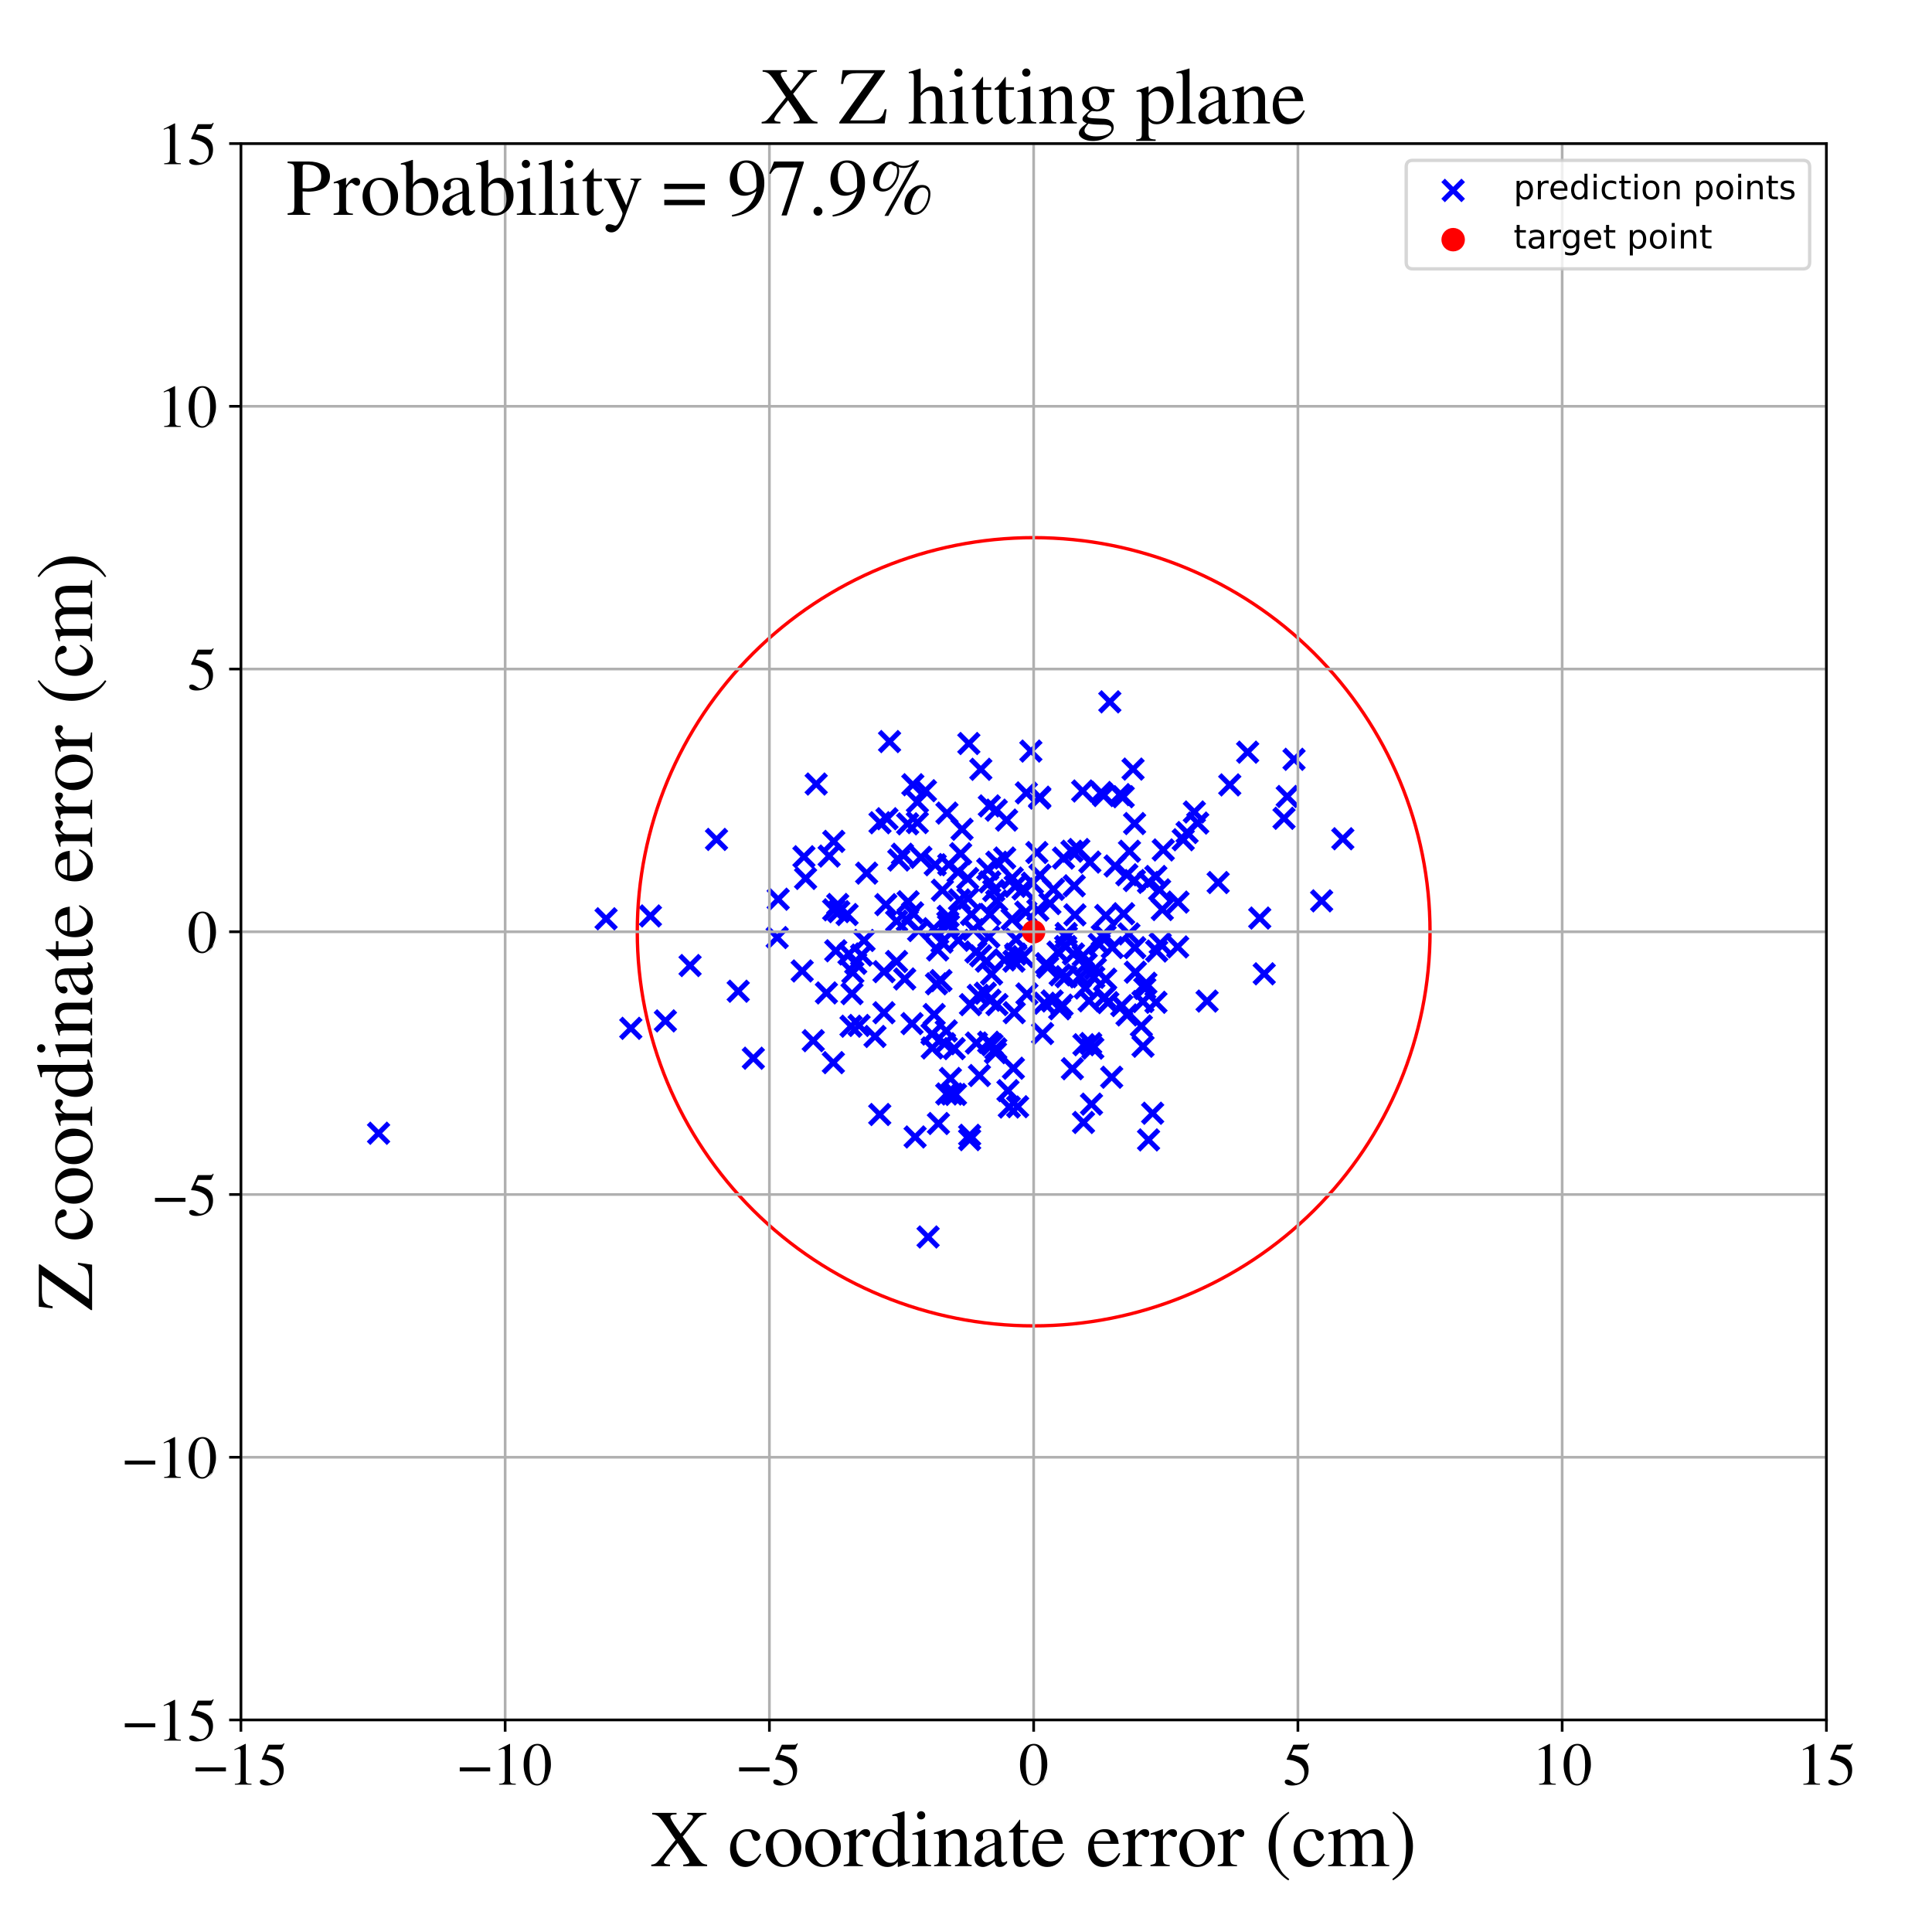 <?xml version="1.0" encoding="utf-8" standalone="no"?>
<!DOCTYPE svg PUBLIC "-//W3C//DTD SVG 1.1//EN"
  "http://www.w3.org/Graphics/SVG/1.1/DTD/svg11.dtd">
<!-- Created with matplotlib (https://matplotlib.org/) -->
<svg height="576pt" version="1.1" viewBox="0 0 576 576" width="576pt" xmlns="http://www.w3.org/2000/svg" xmlns:xlink="http://www.w3.org/1999/xlink">
 <defs>
  <style type="text/css">
*{stroke-linecap:butt;stroke-linejoin:round;}
  </style>
 </defs>
 <g id="figure_1">
  <g id="patch_1">
   <path d="M 0 576 
L 576 576 
L 576 0 
L 0 0 
z
" style="fill:#ffffff;"/>
  </g>
  <g id="axes_1">
   <g id="patch_2">
    <path d="M 71.822 512.784 
L 544.52 512.784 
L 544.52 42.802 
L 71.822 42.802 
z
" style="fill:#ffffff;"/>
   </g>
   <g id="PathCollection_1">
    <defs>
     <path d="M -3 3 
L 3 -3 
M -3 -3 
L 3 3 
" id="m5da719a415" style="stroke:#0000ff;stroke-width:1.5;"/>
    </defs>
    <g clip-path="url(#p1e989022e7)">
     <use style="fill:#0000ff;stroke:#0000ff;stroke-width:1.5;" x="283.35" xlink:href="#m5da719a415" y="321.532"/>
     <use style="fill:#0000ff;stroke:#0000ff;stroke-width:1.5;" x="269.72" xlink:href="#m5da719a415" y="291.863"/>
     <use style="fill:#0000ff;stroke:#0000ff;stroke-width:1.5;" x="248.458" xlink:href="#m5da719a415" y="316.812"/>
     <use style="fill:#0000ff;stroke:#0000ff;stroke-width:1.5;" x="297.15" xlink:href="#m5da719a415" y="268.609"/>
     <use style="fill:#0000ff;stroke:#0000ff;stroke-width:1.5;" x="286.072" xlink:href="#m5da719a415" y="268.294"/>
     <use style="fill:#0000ff;stroke:#0000ff;stroke-width:1.5;" x="260.869" xlink:href="#m5da719a415" y="309.007"/>
     <use style="fill:#0000ff;stroke:#0000ff;stroke-width:1.5;" x="317.705" xlink:href="#m5da719a415" y="282.188"/>
     <use style="fill:#0000ff;stroke:#0000ff;stroke-width:1.5;" x="296.785" xlink:href="#m5da719a415" y="313.841"/>
     <use style="fill:#0000ff;stroke:#0000ff;stroke-width:1.5;" x="282.321" xlink:href="#m5da719a415" y="242.413"/>
     <use style="fill:#0000ff;stroke:#0000ff;stroke-width:1.5;" x="300.099" xlink:href="#m5da719a415" y="244.503"/>
     <use style="fill:#0000ff;stroke:#0000ff;stroke-width:1.5;" x="344.632" xlink:href="#m5da719a415" y="298.822"/>
     <use style="fill:#0000ff;stroke:#0000ff;stroke-width:1.5;" x="239.679" xlink:href="#m5da719a415" y="255.427"/>
     <use style="fill:#0000ff;stroke:#0000ff;stroke-width:1.5;" x="325.812" xlink:href="#m5da719a415" y="312.49"/>
     <use style="fill:#0000ff;stroke:#0000ff;stroke-width:1.5;" x="247.197" xlink:href="#m5da719a415" y="255.228"/>
     <use style="fill:#0000ff;stroke:#0000ff;stroke-width:1.5;" x="344.594" xlink:href="#m5da719a415" y="261.312"/>
     <use style="fill:#0000ff;stroke:#0000ff;stroke-width:1.5;" x="270.605" xlink:href="#m5da719a415" y="245.613"/>
     <use style="fill:#0000ff;stroke:#0000ff;stroke-width:1.5;" x="315.932" xlink:href="#m5da719a415" y="300.762"/>
     <use style="fill:#0000ff;stroke:#0000ff;stroke-width:1.5;" x="311.389" xlink:href="#m5da719a415" y="299.096"/>
     <use style="fill:#0000ff;stroke:#0000ff;stroke-width:1.5;" x="269.043" xlink:href="#m5da719a415" y="254.682"/>
     <use style="fill:#0000ff;stroke:#0000ff;stroke-width:1.5;" x="301.792" xlink:href="#m5da719a415" y="261.791"/>
     <use style="fill:#0000ff;stroke:#0000ff;stroke-width:1.5;" x="320.034" xlink:href="#m5da719a415" y="284.415"/>
     <use style="fill:#0000ff;stroke:#0000ff;stroke-width:1.5;" x="310.065" xlink:href="#m5da719a415" y="260.912"/>
     <use style="fill:#0000ff;stroke:#0000ff;stroke-width:1.5;" x="292.357" xlink:href="#m5da719a415" y="284.972"/>
     <use style="fill:#0000ff;stroke:#0000ff;stroke-width:1.5;" x="302.38" xlink:href="#m5da719a415" y="301.913"/>
     <use style="fill:#0000ff;stroke:#0000ff;stroke-width:1.5;" x="232.01" xlink:href="#m5da719a415" y="268.09"/>
     <use style="fill:#0000ff;stroke:#0000ff;stroke-width:1.5;" x="267.964" xlink:href="#m5da719a415" y="256.407"/>
     <use style="fill:#0000ff;stroke:#0000ff;stroke-width:1.5;" x="307.335" xlink:href="#m5da719a415" y="223.927"/>
     <use style="fill:#0000ff;stroke:#0000ff;stroke-width:1.5;" x="329.304" xlink:href="#m5da719a415" y="297.314"/>
     <use style="fill:#0000ff;stroke:#0000ff;stroke-width:1.5;" x="314.078" xlink:href="#m5da719a415" y="265.142"/>
     <use style="fill:#0000ff;stroke:#0000ff;stroke-width:1.5;" x="343.643" xlink:href="#m5da719a415" y="331.897"/>
     <use style="fill:#0000ff;stroke:#0000ff;stroke-width:1.5;" x="320.47" xlink:href="#m5da719a415" y="272.75"/>
     <use style="fill:#0000ff;stroke:#0000ff;stroke-width:1.5;" x="301.733" xlink:href="#m5da719a415" y="274.023"/>
     <use style="fill:#0000ff;stroke:#0000ff;stroke-width:1.5;" x="284.477" xlink:href="#m5da719a415" y="312.628"/>
     <use style="fill:#0000ff;stroke:#0000ff;stroke-width:1.5;" x="274.54" xlink:href="#m5da719a415" y="255.603"/>
     <use style="fill:#0000ff;stroke:#0000ff;stroke-width:1.5;" x="307.809" xlink:href="#m5da719a415" y="263.306"/>
     <use style="fill:#0000ff;stroke:#0000ff;stroke-width:1.5;" x="270.495" xlink:href="#m5da719a415" y="274.448"/>
     <use style="fill:#0000ff;stroke:#0000ff;stroke-width:1.5;" x="336.74" xlink:href="#m5da719a415" y="253.787"/>
     <use style="fill:#0000ff;stroke:#0000ff;stroke-width:1.5;" x="282.578" xlink:href="#m5da719a415" y="274.98"/>
     <use style="fill:#0000ff;stroke:#0000ff;stroke-width:1.5;" x="289.622" xlink:href="#m5da719a415" y="272.627"/>
     <use style="fill:#0000ff;stroke:#0000ff;stroke-width:1.5;" x="306.161" xlink:href="#m5da719a415" y="296.338"/>
     <use style="fill:#0000ff;stroke:#0000ff;stroke-width:1.5;" x="243.335" xlink:href="#m5da719a415" y="233.75"/>
     <use style="fill:#0000ff;stroke:#0000ff;stroke-width:1.5;" x="272.075" xlink:href="#m5da719a415" y="272.154"/>
     <use style="fill:#0000ff;stroke:#0000ff;stroke-width:1.5;" x="284.869" xlink:href="#m5da719a415" y="326.297"/>
     <use style="fill:#0000ff;stroke:#0000ff;stroke-width:1.5;" x="299.532" xlink:href="#m5da719a415" y="255.811"/>
     <use style="fill:#0000ff;stroke:#0000ff;stroke-width:1.5;" x="345.905" xlink:href="#m5da719a415" y="281.341"/>
     <use style="fill:#0000ff;stroke:#0000ff;stroke-width:1.5;" x="254.014" xlink:href="#m5da719a415" y="296.242"/>
     <use style="fill:#0000ff;stroke:#0000ff;stroke-width:1.5;" x="297.232" xlink:href="#m5da719a415" y="299.502"/>
     <use style="fill:#0000ff;stroke:#0000ff;stroke-width:1.5;" x="292.001" xlink:href="#m5da719a415" y="320.652"/>
     <use style="fill:#0000ff;stroke:#0000ff;stroke-width:1.5;" x="334.435" xlink:href="#m5da719a415" y="299.803"/>
     <use style="fill:#0000ff;stroke:#0000ff;stroke-width:1.5;" x="255.129" xlink:href="#m5da719a415" y="287.207"/>
     <use style="fill:#0000ff;stroke:#0000ff;stroke-width:1.5;" x="296.882" xlink:href="#m5da719a415" y="312.685"/>
     <use style="fill:#0000ff;stroke:#0000ff;stroke-width:1.5;" x="294.808" xlink:href="#m5da719a415" y="279.326"/>
     <use style="fill:#0000ff;stroke:#0000ff;stroke-width:1.5;" x="279.78" xlink:href="#m5da719a415" y="334.958"/>
     <use style="fill:#0000ff;stroke:#0000ff;stroke-width:1.5;" x="300.509" xlink:href="#m5da719a415" y="325.163"/>
     <use style="fill:#0000ff;stroke:#0000ff;stroke-width:1.5;" x="334.984" xlink:href="#m5da719a415" y="272.414"/>
     <use style="fill:#0000ff;stroke:#0000ff;stroke-width:1.5;" x="272.15" xlink:href="#m5da719a415" y="233.961"/>
     <use style="fill:#0000ff;stroke:#0000ff;stroke-width:1.5;" x="250.081" xlink:href="#m5da719a415" y="271.79"/>
     <use style="fill:#0000ff;stroke:#0000ff;stroke-width:1.5;" x="293.761" xlink:href="#m5da719a415" y="296.114"/>
     <use style="fill:#0000ff;stroke:#0000ff;stroke-width:1.5;" x="297.199" xlink:href="#m5da719a415" y="257.052"/>
     <use style="fill:#0000ff;stroke:#0000ff;stroke-width:1.5;" x="282.782" xlink:href="#m5da719a415" y="275.909"/>
     <use style="fill:#0000ff;stroke:#0000ff;stroke-width:1.5;" x="279.548" xlink:href="#m5da719a415" y="283.216"/>
     <use style="fill:#0000ff;stroke:#0000ff;stroke-width:1.5;" x="328.315" xlink:href="#m5da719a415" y="236.271"/>
     <use style="fill:#0000ff;stroke:#0000ff;stroke-width:1.5;" x="180.693" xlink:href="#m5da719a415" y="273.924"/>
     <use style="fill:#0000ff;stroke:#0000ff;stroke-width:1.5;" x="302.127" xlink:href="#m5da719a415" y="318.48"/>
     <use style="fill:#0000ff;stroke:#0000ff;stroke-width:1.5;" x="327.729" xlink:href="#m5da719a415" y="281.543"/>
     <use style="fill:#0000ff;stroke:#0000ff;stroke-width:1.5;" x="249.756" xlink:href="#m5da719a415" y="269.656"/>
     <use style="fill:#0000ff;stroke:#0000ff;stroke-width:1.5;" x="213.617" xlink:href="#m5da719a415" y="250.263"/>
     <use style="fill:#0000ff;stroke:#0000ff;stroke-width:1.5;" x="302.29" xlink:href="#m5da719a415" y="286.551"/>
     <use style="fill:#0000ff;stroke:#0000ff;stroke-width:1.5;" x="345.719" xlink:href="#m5da719a415" y="265.302"/>
     <use style="fill:#0000ff;stroke:#0000ff;stroke-width:1.5;" x="292.418" xlink:href="#m5da719a415" y="229.357"/>
     <use style="fill:#0000ff;stroke:#0000ff;stroke-width:1.5;" x="267.314" xlink:href="#m5da719a415" y="274.618"/>
     <use style="fill:#0000ff;stroke:#0000ff;stroke-width:1.5;" x="270.738" xlink:href="#m5da719a415" y="268.847"/>
     <use style="fill:#0000ff;stroke:#0000ff;stroke-width:1.5;" x="330.88" xlink:href="#m5da719a415" y="209.249"/>
     <use style="fill:#0000ff;stroke:#0000ff;stroke-width:1.5;" x="193.916" xlink:href="#m5da719a415" y="273.079"/>
     <use style="fill:#0000ff;stroke:#0000ff;stroke-width:1.5;" x="286.82" xlink:href="#m5da719a415" y="247.235"/>
     <use style="fill:#0000ff;stroke:#0000ff;stroke-width:1.5;" x="295.145" xlink:href="#m5da719a415" y="298.207"/>
     <use style="fill:#0000ff;stroke:#0000ff;stroke-width:1.5;" x="288.847" xlink:href="#m5da719a415" y="221.669"/>
     <use style="fill:#0000ff;stroke:#0000ff;stroke-width:1.5;" x="295.757" xlink:href="#m5da719a415" y="311.476"/>
     <use style="fill:#0000ff;stroke:#0000ff;stroke-width:1.5;" x="331.61" xlink:href="#m5da719a415" y="282.501"/>
     <use style="fill:#0000ff;stroke:#0000ff;stroke-width:1.5;" x="331.436" xlink:href="#m5da719a415" y="321.163"/>
     <use style="fill:#0000ff;stroke:#0000ff;stroke-width:1.5;" x="305.017" xlink:href="#m5da719a415" y="285.21"/>
     <use style="fill:#0000ff;stroke:#0000ff;stroke-width:1.5;" x="313.692" xlink:href="#m5da719a415" y="298.424"/>
     <use style="fill:#0000ff;stroke:#0000ff;stroke-width:1.5;" x="317.069" xlink:href="#m5da719a415" y="255.831"/>
     <use style="fill:#0000ff;stroke:#0000ff;stroke-width:1.5;" x="205.736" xlink:href="#m5da719a415" y="287.862"/>
     <use style="fill:#0000ff;stroke:#0000ff;stroke-width:1.5;" x="302.647" xlink:href="#m5da719a415" y="264.247"/>
     <use style="fill:#0000ff;stroke:#0000ff;stroke-width:1.5;" x="320.27" xlink:href="#m5da719a415" y="264.086"/>
     <use style="fill:#0000ff;stroke:#0000ff;stroke-width:1.5;" x="309.127" xlink:href="#m5da719a415" y="254.172"/>
     <use style="fill:#0000ff;stroke:#0000ff;stroke-width:1.5;" x="283.821" xlink:href="#m5da719a415" y="326.164"/>
     <use style="fill:#0000ff;stroke:#0000ff;stroke-width:1.5;" x="351.109" xlink:href="#m5da719a415" y="282.31"/>
     <use style="fill:#0000ff;stroke:#0000ff;stroke-width:1.5;" x="263.546" xlink:href="#m5da719a415" y="289.686"/>
     <use style="fill:#0000ff;stroke:#0000ff;stroke-width:1.5;" x="342.423" xlink:href="#m5da719a415" y="339.845"/>
     <use style="fill:#0000ff;stroke:#0000ff;stroke-width:1.5;" x="296.27" xlink:href="#m5da719a415" y="265.507"/>
     <use style="fill:#0000ff;stroke:#0000ff;stroke-width:1.5;" x="294.96" xlink:href="#m5da719a415" y="240.271"/>
     <use style="fill:#0000ff;stroke:#0000ff;stroke-width:1.5;" x="337.802" xlink:href="#m5da719a415" y="229.297"/>
     <use style="fill:#0000ff;stroke:#0000ff;stroke-width:1.5;" x="328.996" xlink:href="#m5da719a415" y="237.184"/>
     <use style="fill:#0000ff;stroke:#0000ff;stroke-width:1.5;" x="273.487" xlink:href="#m5da719a415" y="245.242"/>
     <use style="fill:#0000ff;stroke:#0000ff;stroke-width:1.5;" x="280.532" xlink:href="#m5da719a415" y="292.352"/>
     <use style="fill:#0000ff;stroke:#0000ff;stroke-width:1.5;" x="279.206" xlink:href="#m5da719a415" y="293.313"/>
     <use style="fill:#0000ff;stroke:#0000ff;stroke-width:1.5;" x="342.409" xlink:href="#m5da719a415" y="263.072"/>
     <use style="fill:#0000ff;stroke:#0000ff;stroke-width:1.5;" x="258.381" xlink:href="#m5da719a415" y="260.313"/>
     <use style="fill:#0000ff;stroke:#0000ff;stroke-width:1.5;" x="394.031" xlink:href="#m5da719a415" y="268.578"/>
     <use style="fill:#0000ff;stroke:#0000ff;stroke-width:1.5;" x="338.262" xlink:href="#m5da719a415" y="245.527"/>
     <use style="fill:#0000ff;stroke:#0000ff;stroke-width:1.5;" x="338.207" xlink:href="#m5da719a415" y="262.523"/>
     <use style="fill:#0000ff;stroke:#0000ff;stroke-width:1.5;" x="316.644" xlink:href="#m5da719a415" y="299.66"/>
     <use style="fill:#0000ff;stroke:#0000ff;stroke-width:1.5;" x="252.547" xlink:href="#m5da719a415" y="272.656"/>
     <use style="fill:#0000ff;stroke:#0000ff;stroke-width:1.5;" x="356.077" xlink:href="#m5da719a415" y="242.082"/>
     <use style="fill:#0000ff;stroke:#0000ff;stroke-width:1.5;" x="294.766" xlink:href="#m5da719a415" y="310.729"/>
     <use style="fill:#0000ff;stroke:#0000ff;stroke-width:1.5;" x="254.258" xlink:href="#m5da719a415" y="289.952"/>
     <use style="fill:#0000ff;stroke:#0000ff;stroke-width:1.5;" x="400.343" xlink:href="#m5da719a415" y="250.064"/>
     <use style="fill:#0000ff;stroke:#0000ff;stroke-width:1.5;" x="357.09" xlink:href="#m5da719a415" y="245.39"/>
     <use style="fill:#0000ff;stroke:#0000ff;stroke-width:1.5;" x="273.866" xlink:href="#m5da719a415" y="277.426"/>
     <use style="fill:#0000ff;stroke:#0000ff;stroke-width:1.5;" x="371.969" xlink:href="#m5da719a415" y="224.253"/>
     <use style="fill:#0000ff;stroke:#0000ff;stroke-width:1.5;" x="323.52" xlink:href="#m5da719a415" y="294.56"/>
     <use style="fill:#0000ff;stroke:#0000ff;stroke-width:1.5;" x="329.666" xlink:href="#m5da719a415" y="272.938"/>
     <use style="fill:#0000ff;stroke:#0000ff;stroke-width:1.5;" x="310.835" xlink:href="#m5da719a415" y="308.136"/>
     <use style="fill:#0000ff;stroke:#0000ff;stroke-width:1.5;" x="363.176" xlink:href="#m5da719a415" y="263.119"/>
     <use style="fill:#0000ff;stroke:#0000ff;stroke-width:1.5;" x="289.08" xlink:href="#m5da719a415" y="339.766"/>
     <use style="fill:#0000ff;stroke:#0000ff;stroke-width:1.5;" x="309.987" xlink:href="#m5da719a415" y="237.669"/>
     <use style="fill:#0000ff;stroke:#0000ff;stroke-width:1.5;" x="220.09" xlink:href="#m5da719a415" y="295.52"/>
     <use style="fill:#0000ff;stroke:#0000ff;stroke-width:1.5;" x="198.379" xlink:href="#m5da719a415" y="304.365"/>
     <use style="fill:#0000ff;stroke:#0000ff;stroke-width:1.5;" x="262.286" xlink:href="#m5da719a415" y="332.276"/>
     <use style="fill:#0000ff;stroke:#0000ff;stroke-width:1.5;" x="275.907" xlink:href="#m5da719a415" y="235.743"/>
     <use style="fill:#0000ff;stroke:#0000ff;stroke-width:1.5;" x="319.719" xlink:href="#m5da719a415" y="318.622"/>
     <use style="fill:#0000ff;stroke:#0000ff;stroke-width:1.5;" x="311.961" xlink:href="#m5da719a415" y="287.325"/>
     <use style="fill:#0000ff;stroke:#0000ff;stroke-width:1.5;" x="322.785" xlink:href="#m5da719a415" y="235.825"/>
     <use style="fill:#0000ff;stroke:#0000ff;stroke-width:1.5;" x="335.999" xlink:href="#m5da719a415" y="302.587"/>
     <use style="fill:#0000ff;stroke:#0000ff;stroke-width:1.5;" x="282.673" xlink:href="#m5da719a415" y="273.19"/>
     <use style="fill:#0000ff;stroke:#0000ff;stroke-width:1.5;" x="329.471" xlink:href="#m5da719a415" y="279.042"/>
     <use style="fill:#0000ff;stroke:#0000ff;stroke-width:1.5;" x="272.829" xlink:href="#m5da719a415" y="338.97"/>
     <use style="fill:#0000ff;stroke:#0000ff;stroke-width:1.5;" x="231.705" xlink:href="#m5da719a415" y="279.522"/>
     <use style="fill:#0000ff;stroke:#0000ff;stroke-width:1.5;" x="12.7" xlink:href="#m5da719a415" y="344.662"/>
     <use style="fill:#0000ff;stroke:#0000ff;stroke-width:1.5;" x="294.098" xlink:href="#m5da719a415" y="286.55"/>
     <use style="fill:#0000ff;stroke:#0000ff;stroke-width:1.5;" x="297.022" xlink:href="#m5da719a415" y="241.538"/>
     <use style="fill:#0000ff;stroke:#0000ff;stroke-width:1.5;" x="277.94" xlink:href="#m5da719a415" y="312.435"/>
     <use style="fill:#0000ff;stroke:#0000ff;stroke-width:1.5;" x="295.627" xlink:href="#m5da719a415" y="290.401"/>
     <use style="fill:#0000ff;stroke:#0000ff;stroke-width:1.5;" x="346.528" xlink:href="#m5da719a415" y="271.166"/>
     <use style="fill:#0000ff;stroke:#0000ff;stroke-width:1.5;" x="294.483" xlink:href="#m5da719a415" y="259.133"/>
     <use style="fill:#0000ff;stroke:#0000ff;stroke-width:1.5;" x="315.427" xlink:href="#m5da719a415" y="283.861"/>
     <use style="fill:#0000ff;stroke:#0000ff;stroke-width:1.5;" x="302.784" xlink:href="#m5da719a415" y="284.457"/>
     <use style="fill:#0000ff;stroke:#0000ff;stroke-width:1.5;" x="340.773" xlink:href="#m5da719a415" y="311.925"/>
     <use style="fill:#0000ff;stroke:#0000ff;stroke-width:1.5;" x="242.463" xlink:href="#m5da719a415" y="310.267"/>
     <use style="fill:#0000ff;stroke:#0000ff;stroke-width:1.5;" x="-1" xlink:href="#m5da719a415" y="229.067"/>
     <use style="fill:#0000ff;stroke:#0000ff;stroke-width:1.5;" x="-1" xlink:href="#m5da719a415" y="234.31"/>
     <use style="fill:#0000ff;stroke:#0000ff;stroke-width:1.5;" x="276.696" xlink:href="#m5da719a415" y="368.788"/>
     <use style="fill:#0000ff;stroke:#0000ff;stroke-width:1.5;" x="317.863" xlink:href="#m5da719a415" y="291.183"/>
     <use style="fill:#0000ff;stroke:#0000ff;stroke-width:1.5;" x="305.004" xlink:href="#m5da719a415" y="265.028"/>
     <use style="fill:#0000ff;stroke:#0000ff;stroke-width:1.5;" x="336.575" xlink:href="#m5da719a415" y="278.44"/>
     <use style="fill:#0000ff;stroke:#0000ff;stroke-width:1.5;" x="262.363" xlink:href="#m5da719a415" y="245.291"/>
     <use style="fill:#0000ff;stroke:#0000ff;stroke-width:1.5;" x="328.619" xlink:href="#m5da719a415" y="278.924"/>
     <use style="fill:#0000ff;stroke:#0000ff;stroke-width:1.5;" x="282.264" xlink:href="#m5da719a415" y="326.155"/>
     <use style="fill:#0000ff;stroke:#0000ff;stroke-width:1.5;" x="278.51" xlink:href="#m5da719a415" y="302.466"/>
     <use style="fill:#0000ff;stroke:#0000ff;stroke-width:1.5;" x="282.856" xlink:href="#m5da719a415" y="257.759"/>
     <use style="fill:#0000ff;stroke:#0000ff;stroke-width:1.5;" x="375.574" xlink:href="#m5da719a415" y="273.708"/>
     <use style="fill:#0000ff;stroke:#0000ff;stroke-width:1.5;" x="329.65" xlink:href="#m5da719a415" y="291.922"/>
     <use style="fill:#0000ff;stroke:#0000ff;stroke-width:1.5;" x="271.905" xlink:href="#m5da719a415" y="305.177"/>
     <use style="fill:#0000ff;stroke:#0000ff;stroke-width:1.5;" x="248.545" xlink:href="#m5da719a415" y="271.253"/>
     <use style="fill:#0000ff;stroke:#0000ff;stroke-width:1.5;" x="324.928" xlink:href="#m5da719a415" y="257.019"/>
     <use style="fill:#0000ff;stroke:#0000ff;stroke-width:1.5;" x="289.331" xlink:href="#m5da719a415" y="299.522"/>
     <use style="fill:#0000ff;stroke:#0000ff;stroke-width:1.5;" x="246.387" xlink:href="#m5da719a415" y="296.026"/>
     <use style="fill:#0000ff;stroke:#0000ff;stroke-width:1.5;" x="290.18" xlink:href="#m5da719a415" y="277.143"/>
     <use style="fill:#0000ff;stroke:#0000ff;stroke-width:1.5;" x="265.212" xlink:href="#m5da719a415" y="221.089"/>
     <use style="fill:#0000ff;stroke:#0000ff;stroke-width:1.5;" x="264.436" xlink:href="#m5da719a415" y="244.096"/>
     <use style="fill:#0000ff;stroke:#0000ff;stroke-width:1.5;" x="277.86" xlink:href="#m5da719a415" y="308.287"/>
     <use style="fill:#0000ff;stroke:#0000ff;stroke-width:1.5;" x="309.42" xlink:href="#m5da719a415" y="271.338"/>
     <use style="fill:#0000ff;stroke:#0000ff;stroke-width:1.5;" x="359.878" xlink:href="#m5da719a415" y="298.458"/>
     <use style="fill:#0000ff;stroke:#0000ff;stroke-width:1.5;" x="300.909" xlink:href="#m5da719a415" y="330.044"/>
     <use style="fill:#0000ff;stroke:#0000ff;stroke-width:1.5;" x="322.076" xlink:href="#m5da719a415" y="291.249"/>
     <use style="fill:#0000ff;stroke:#0000ff;stroke-width:1.5;" x="322.926" xlink:href="#m5da719a415" y="284.928"/>
     <use style="fill:#0000ff;stroke:#0000ff;stroke-width:1.5;" x="319.583" xlink:href="#m5da719a415" y="253.786"/>
     <use style="fill:#0000ff;stroke:#0000ff;stroke-width:1.5;" x="224.598" xlink:href="#m5da719a415" y="315.495"/>
     <use style="fill:#0000ff;stroke:#0000ff;stroke-width:1.5;" x="325.179" xlink:href="#m5da719a415" y="311.118"/>
     <use style="fill:#0000ff;stroke:#0000ff;stroke-width:1.5;" x="281.593" xlink:href="#m5da719a415" y="311.167"/>
     <use style="fill:#0000ff;stroke:#0000ff;stroke-width:1.5;" x="291.104" xlink:href="#m5da719a415" y="310.957"/>
     <use style="fill:#0000ff;stroke:#0000ff;stroke-width:1.5;" x="240.175" xlink:href="#m5da719a415" y="261.892"/>
     <use style="fill:#0000ff;stroke:#0000ff;stroke-width:1.5;" x="273.513" xlink:href="#m5da719a415" y="239.09"/>
     <use style="fill:#0000ff;stroke:#0000ff;stroke-width:1.5;" x="280.829" xlink:href="#m5da719a415" y="280.885"/>
     <use style="fill:#0000ff;stroke:#0000ff;stroke-width:1.5;" x="341.632" xlink:href="#m5da719a415" y="293.149"/>
     <use style="fill:#0000ff;stroke:#0000ff;stroke-width:1.5;" x="376.911" xlink:href="#m5da719a415" y="290.331"/>
     <use style="fill:#0000ff;stroke:#0000ff;stroke-width:1.5;" x="295.143" xlink:href="#m5da719a415" y="272.625"/>
     <use style="fill:#0000ff;stroke:#0000ff;stroke-width:1.5;" x="282.111" xlink:href="#m5da719a415" y="307.354"/>
     <use style="fill:#0000ff;stroke:#0000ff;stroke-width:1.5;" x="280.965" xlink:href="#m5da719a415" y="265.407"/>
     <use style="fill:#0000ff;stroke:#0000ff;stroke-width:1.5;" x="188.068" xlink:href="#m5da719a415" y="306.584"/>
     <use style="fill:#0000ff;stroke:#0000ff;stroke-width:1.5;" x="263.532" xlink:href="#m5da719a415" y="301.933"/>
     <use style="fill:#0000ff;stroke:#0000ff;stroke-width:1.5;" x="286.41" xlink:href="#m5da719a415" y="254.515"/>
     <use style="fill:#0000ff;stroke:#0000ff;stroke-width:1.5;" x="303.391" xlink:href="#m5da719a415" y="329.95"/>
     <use style="fill:#0000ff;stroke:#0000ff;stroke-width:1.5;" x="326.584" xlink:href="#m5da719a415" y="288.768"/>
     <use style="fill:#0000ff;stroke:#0000ff;stroke-width:1.5;" x="338.322" xlink:href="#m5da719a415" y="282.533"/>
     <use style="fill:#0000ff;stroke:#0000ff;stroke-width:1.5;" x="317.877" xlink:href="#m5da719a415" y="278.311"/>
     <use style="fill:#0000ff;stroke:#0000ff;stroke-width:1.5;" x="256.121" xlink:href="#m5da719a415" y="305.719"/>
     <use style="fill:#0000ff;stroke:#0000ff;stroke-width:1.5;" x="291.663" xlink:href="#m5da719a415" y="296.748"/>
     <use style="fill:#0000ff;stroke:#0000ff;stroke-width:1.5;" x="257.601" xlink:href="#m5da719a415" y="280.384"/>
     <use style="fill:#0000ff;stroke:#0000ff;stroke-width:1.5;" x="317.913" xlink:href="#m5da719a415" y="279.361"/>
     <use style="fill:#0000ff;stroke:#0000ff;stroke-width:1.5;" x="302.902" xlink:href="#m5da719a415" y="280.039"/>
     <use style="fill:#0000ff;stroke:#0000ff;stroke-width:1.5;" x="330.293" xlink:href="#m5da719a415" y="298.925"/>
     <use style="fill:#0000ff;stroke:#0000ff;stroke-width:1.5;" x="340.282" xlink:href="#m5da719a415" y="305.881"/>
     <use style="fill:#0000ff;stroke:#0000ff;stroke-width:1.5;" x="288.508" xlink:href="#m5da719a415" y="261.911"/>
     <use style="fill:#0000ff;stroke:#0000ff;stroke-width:1.5;" x="264.109" xlink:href="#m5da719a415" y="269.708"/>
     <use style="fill:#0000ff;stroke:#0000ff;stroke-width:1.5;" x="340.74" xlink:href="#m5da719a415" y="298.6"/>
     <use style="fill:#0000ff;stroke:#0000ff;stroke-width:1.5;" x="285.702" xlink:href="#m5da719a415" y="280.335"/>
     <use style="fill:#0000ff;stroke:#0000ff;stroke-width:1.5;" x="239.165" xlink:href="#m5da719a415" y="289.48"/>
     <use style="fill:#0000ff;stroke:#0000ff;stroke-width:1.5;" x="353.914" xlink:href="#m5da719a415" y="248.217"/>
     <use style="fill:#0000ff;stroke:#0000ff;stroke-width:1.5;" x="334.872" xlink:href="#m5da719a415" y="237.529"/>
     <use style="fill:#0000ff;stroke:#0000ff;stroke-width:1.5;" x="326.099" xlink:href="#m5da719a415" y="291.391"/>
     <use style="fill:#0000ff;stroke:#0000ff;stroke-width:1.5;" x="316.069" xlink:href="#m5da719a415" y="290.635"/>
     <use style="fill:#0000ff;stroke:#0000ff;stroke-width:1.5;" x="338.499" xlink:href="#m5da719a415" y="289.846"/>
     <use style="fill:#0000ff;stroke:#0000ff;stroke-width:1.5;" x="382.813" xlink:href="#m5da719a415" y="243.967"/>
     <use style="fill:#0000ff;stroke:#0000ff;stroke-width:1.5;" x="332.447" xlink:href="#m5da719a415" y="258.184"/>
     <use style="fill:#0000ff;stroke:#0000ff;stroke-width:1.5;" x="351.206" xlink:href="#m5da719a415" y="268.949"/>
     <use style="fill:#0000ff;stroke:#0000ff;stroke-width:1.5;" x="305.842" xlink:href="#m5da719a415" y="271.928"/>
     <use style="fill:#0000ff;stroke:#0000ff;stroke-width:1.5;" x="366.638" xlink:href="#m5da719a415" y="234.006"/>
     <use style="fill:#0000ff;stroke:#0000ff;stroke-width:1.5;" x="323.03" xlink:href="#m5da719a415" y="334.649"/>
     <use style="fill:#0000ff;stroke:#0000ff;stroke-width:1.5;" x="285.631" xlink:href="#m5da719a415" y="259.967"/>
     <use style="fill:#0000ff;stroke:#0000ff;stroke-width:1.5;" x="112.865" xlink:href="#m5da719a415" y="337.863"/>
     <use style="fill:#0000ff;stroke:#0000ff;stroke-width:1.5;" x="323.153" xlink:href="#m5da719a415" y="311.47"/>
     <use style="fill:#0000ff;stroke:#0000ff;stroke-width:1.5;" x="321.641" xlink:href="#m5da719a415" y="253.269"/>
     <use style="fill:#0000ff;stroke:#0000ff;stroke-width:1.5;" x="344.852" xlink:href="#m5da719a415" y="283.535"/>
     <use style="fill:#0000ff;stroke:#0000ff;stroke-width:1.5;" x="305.999" xlink:href="#m5da719a415" y="236.386"/>
     <use style="fill:#0000ff;stroke:#0000ff;stroke-width:1.5;" x="295.089" xlink:href="#m5da719a415" y="262.942"/>
     <use style="fill:#0000ff;stroke:#0000ff;stroke-width:1.5;" x="346.812" xlink:href="#m5da719a415" y="253.399"/>
     <use style="fill:#0000ff;stroke:#0000ff;stroke-width:1.5;" x="248.578" xlink:href="#m5da719a415" y="250.845"/>
     <use style="fill:#0000ff;stroke:#0000ff;stroke-width:1.5;" x="278.822" xlink:href="#m5da719a415" y="257.813"/>
     <use style="fill:#0000ff;stroke:#0000ff;stroke-width:1.5;" x="312.342" xlink:href="#m5da719a415" y="288.365"/>
     <use style="fill:#0000ff;stroke:#0000ff;stroke-width:1.5;" x="253.714" xlink:href="#m5da719a415" y="305.956"/>
     <use style="fill:#0000ff;stroke:#0000ff;stroke-width:1.5;" x="290.954" xlink:href="#m5da719a415" y="283.824"/>
     <use style="fill:#0000ff;stroke:#0000ff;stroke-width:1.5;" x="313.017" xlink:href="#m5da719a415" y="269.398"/>
     <use style="fill:#0000ff;stroke:#0000ff;stroke-width:1.5;" x="383.779" xlink:href="#m5da719a415" y="237.462"/>
     <use style="fill:#0000ff;stroke:#0000ff;stroke-width:1.5;" x="267.291" xlink:href="#m5da719a415" y="286.655"/>
     <use style="fill:#0000ff;stroke:#0000ff;stroke-width:1.5;" x="323.832" xlink:href="#m5da719a415" y="287.399"/>
     <use style="fill:#0000ff;stroke:#0000ff;stroke-width:1.5;" x="253.105" xlink:href="#m5da719a415" y="284.403"/>
     <use style="fill:#0000ff;stroke:#0000ff;stroke-width:1.5;" x="335.944" xlink:href="#m5da719a415" y="260.807"/>
     <use style="fill:#0000ff;stroke:#0000ff;stroke-width:1.5;" x="309.96" xlink:href="#m5da719a415" y="237.937"/>
     <use style="fill:#0000ff;stroke:#0000ff;stroke-width:1.5;" x="278.38" xlink:href="#m5da719a415" y="276.886"/>
     <use style="fill:#0000ff;stroke:#0000ff;stroke-width:1.5;" x="299.48" xlink:href="#m5da719a415" y="286.19"/>
     <use style="fill:#0000ff;stroke:#0000ff;stroke-width:1.5;" x="288.607" xlink:href="#m5da719a415" y="267.844"/>
     <use style="fill:#0000ff;stroke:#0000ff;stroke-width:1.5;" x="325.415" xlink:href="#m5da719a415" y="329.19"/>
     <use style="fill:#0000ff;stroke:#0000ff;stroke-width:1.5;" x="249.168" xlink:href="#m5da719a415" y="283.465"/>
     <use style="fill:#0000ff;stroke:#0000ff;stroke-width:1.5;" x="289.092" xlink:href="#m5da719a415" y="338.475"/>
     <use style="fill:#0000ff;stroke:#0000ff;stroke-width:1.5;" x="256.876" xlink:href="#m5da719a415" y="284.741"/>
     <use style="fill:#0000ff;stroke:#0000ff;stroke-width:1.5;" x="341.3" xlink:href="#m5da719a415" y="294.684"/>
     <use style="fill:#0000ff;stroke:#0000ff;stroke-width:1.5;" x="333.848" xlink:href="#m5da719a415" y="236.906"/>
     <use style="fill:#0000ff;stroke:#0000ff;stroke-width:1.5;" x="385.796" xlink:href="#m5da719a415" y="226.381"/>
     <use style="fill:#0000ff;stroke:#0000ff;stroke-width:1.5;" x="324.696" xlink:href="#m5da719a415" y="298.391"/>
     <use style="fill:#0000ff;stroke:#0000ff;stroke-width:1.5;" x="352.765" xlink:href="#m5da719a415" y="250.356"/>
    </g>
   </g>
   <g id="PathCollection_2">
    <defs>
     <path d="M 0 3 
C 0.796 3 1.559 2.684 2.121 2.121 
C 2.684 1.559 3 0.796 3 0 
C 3 -0.796 2.684 -1.559 2.121 -2.121 
C 1.559 -2.684 0.796 -3 0 -3 
C -0.796 -3 -1.559 -2.684 -2.121 -2.121 
C -2.684 -1.559 -3 -0.796 -3 0 
C -3 0.796 -2.684 1.559 -2.121 2.121 
C -1.559 2.684 -0.796 3 0 3 
z
" id="m09708e1e76" style="stroke:#ff0000;"/>
    </defs>
    <g clip-path="url(#p1e989022e7)">
     <use style="fill:#ff0000;stroke:#ff0000;" x="308.171" xlink:href="#m09708e1e76" y="277.793"/>
    </g>
   </g>
   <g id="patch_3">
    <path clip-path="url(#p1e989022e7)" d="M 308.171 395.288 
C 339.511 395.288 369.572 382.908 391.733 360.875 
C 413.894 338.841 426.346 308.953 426.346 277.793 
C 426.346 246.633 413.894 216.745 391.733 194.711 
C 369.572 172.677 339.511 160.297 308.171 160.297 
C 276.831 160.297 246.77 172.677 224.609 194.711 
C 202.448 216.745 189.997 246.633 189.997 277.793 
C 189.997 308.953 202.448 338.841 224.609 360.875 
C 246.77 382.908 276.831 395.288 308.171 395.288 
z
" style="fill:none;stroke:#ff0000;stroke-linejoin:miter;"/>
   </g>
   <g id="matplotlib.axis_1">
    <g id="xtick_1">
     <g id="line2d_1">
      <path clip-path="url(#p1e989022e7)" d="M 71.822 512.784 
L 71.822 42.802 
" style="fill:none;stroke:#b0b0b0;stroke-linecap:square;stroke-width:0.8;"/>
     </g>
     <g id="line2d_2">
      <defs>
       <path d="M 0 0 
L 0 3.5 
" id="m4cd1764130" style="stroke:#000000;stroke-width:0.8;"/>
      </defs>
      <g>
       <use style="stroke:#000000;stroke-width:0.8;" x="71.822" xlink:href="#m4cd1764130" y="512.784"/>
      </g>
     </g>
     <g id="text_1">
      <!-- −15 -->
      <defs>
       <path d="M 3 22 
L 3 28.594 
L 53.406 28.594 
L 53.406 22 
z
" id="FreeSerif-8722"/>
       <path d="M 18.297 59.297 
Q 16.5 59.297 11.094 57.094 
L 11.094 58.5 
L 29.094 67.594 
L 29.906 67.406 
L 29.906 7.406 
Q 29.906 3.797 31.703 2.688 
Q 33.5 1.594 39.406 1.5 
L 39.406 0 
L 11.797 0 
L 11.797 1.5 
Q 17.406 1.703 19.344 3.141 
Q 21.297 4.594 21.297 9.297 
L 21.297 54.594 
Q 21.297 59.297 18.297 59.297 
z
" id="FreeSerif-49"/>
       <path d="M 35.703 19.406 
Q 35.703 24.703 33.344 28.797 
Q 31 32.906 27.641 35.156 
Q 24.297 37.406 20.141 38.844 
Q 16 40.297 12.953 40.75 
Q 9.906 41.203 7.594 41.203 
Q 6.406 41.203 6.406 42 
Q 6.406 42.297 6.5 42.5 
L 17.406 66.203 
L 38.297 66.203 
Q 39.906 66.203 40.844 66.703 
Q 41.797 67.203 42.906 68.797 
L 43.797 68.094 
L 40 59.203 
Q 39.594 58.297 37.703 58.297 
L 18.094 58.297 
L 13.906 49.797 
Q 28.5 47.203 35.594 41.344 
Q 42.703 35.5 42.703 24.203 
Q 42.703 18.297 40.844 13.688 
Q 39 9.094 36.141 6.297 
Q 33.297 3.5 29.547 1.703 
Q 25.797 -0.094 22.344 -0.75 
Q 18.906 -1.406 15.406 -1.406 
Q 9.797 -1.406 6.5 0.25 
Q 3.203 1.906 3.203 4.797 
Q 3.203 8.5 7.5 8.5 
Q 10.297 8.5 14.75 5.391 
Q 19.203 2.297 21.797 2.297 
Q 27.703 2.297 31.703 7.25 
Q 35.703 12.203 35.703 19.406 
z
" id="FreeSerif-53"/>
      </defs>
      <g transform="translate(57.746 532.077)scale(0.18 -0.18)">
       <use xlink:href="#FreeSerif-8722"/>
       <use x="56.4" xlink:href="#FreeSerif-49"/>
       <use x="106.4" xlink:href="#FreeSerif-53"/>
      </g>
     </g>
    </g>
    <g id="xtick_2">
     <g id="line2d_3">
      <path clip-path="url(#p1e989022e7)" d="M 150.605 512.784 
L 150.605 42.802 
" style="fill:none;stroke:#b0b0b0;stroke-linecap:square;stroke-width:0.8;"/>
     </g>
     <g id="line2d_4">
      <g>
       <use style="stroke:#000000;stroke-width:0.8;" x="150.605" xlink:href="#m4cd1764130" y="512.784"/>
      </g>
     </g>
     <g id="text_2">
      <!-- −10 -->
      <defs>
       <path d="M 47.594 17.797 
Q 35.203 -1.406 25 -1.406 
Q 14.797 -1.406 8.594 8.391 
Q 2.406 18.203 2.406 33.594 
Q 2.406 48.094 8.594 57.844 
Q 14.797 67.594 25.406 67.594 
Q 35.203 67.594 41.391 58 
Q 47.594 48.406 47.594 33 
Q 47.594 17.797 35.203 -1.406 
z
M 25.094 65 
Q 12 65 12 32.703 
Q 12 1.203 25 1.203 
Q 38 1.203 38 32.797 
Q 38 48.5 34.703 56.75 
Q 31.406 65 25.094 65 
z
" id="FreeSerif-48"/>
      </defs>
      <g transform="translate(136.529 532.077)scale(0.18 -0.18)">
       <use xlink:href="#FreeSerif-8722"/>
       <use x="56.4" xlink:href="#FreeSerif-49"/>
       <use x="106.4" xlink:href="#FreeSerif-48"/>
      </g>
     </g>
    </g>
    <g id="xtick_3">
     <g id="line2d_5">
      <path clip-path="url(#p1e989022e7)" d="M 229.388 512.784 
L 229.388 42.802 
" style="fill:none;stroke:#b0b0b0;stroke-linecap:square;stroke-width:0.8;"/>
     </g>
     <g id="line2d_6">
      <g>
       <use style="stroke:#000000;stroke-width:0.8;" x="229.388" xlink:href="#m4cd1764130" y="512.784"/>
      </g>
     </g>
     <g id="text_3">
      <!-- −5 -->
      <g transform="translate(219.812 532.077)scale(0.18 -0.18)">
       <use xlink:href="#FreeSerif-8722"/>
       <use x="56.4" xlink:href="#FreeSerif-53"/>
      </g>
     </g>
    </g>
    <g id="xtick_4">
     <g id="line2d_7">
      <path clip-path="url(#p1e989022e7)" d="M 308.171 512.784 
L 308.171 42.802 
" style="fill:none;stroke:#b0b0b0;stroke-linecap:square;stroke-width:0.8;"/>
     </g>
     <g id="line2d_8">
      <g>
       <use style="stroke:#000000;stroke-width:0.8;" x="308.171" xlink:href="#m4cd1764130" y="512.784"/>
      </g>
     </g>
     <g id="text_4">
      <!-- 0 -->
      <g transform="translate(303.671 532.077)scale(0.18 -0.18)">
       <use xlink:href="#FreeSerif-48"/>
      </g>
     </g>
    </g>
    <g id="xtick_5">
     <g id="line2d_9">
      <path clip-path="url(#p1e989022e7)" d="M 386.954 512.784 
L 386.954 42.802 
" style="fill:none;stroke:#b0b0b0;stroke-linecap:square;stroke-width:0.8;"/>
     </g>
     <g id="line2d_10">
      <g>
       <use style="stroke:#000000;stroke-width:0.8;" x="386.954" xlink:href="#m4cd1764130" y="512.784"/>
      </g>
     </g>
     <g id="text_5">
      <!-- 5 -->
      <g transform="translate(382.454 532.077)scale(0.18 -0.18)">
       <use xlink:href="#FreeSerif-53"/>
      </g>
     </g>
    </g>
    <g id="xtick_6">
     <g id="line2d_11">
      <path clip-path="url(#p1e989022e7)" d="M 465.737 512.784 
L 465.737 42.802 
" style="fill:none;stroke:#b0b0b0;stroke-linecap:square;stroke-width:0.8;"/>
     </g>
     <g id="line2d_12">
      <g>
       <use style="stroke:#000000;stroke-width:0.8;" x="465.737" xlink:href="#m4cd1764130" y="512.784"/>
      </g>
     </g>
     <g id="text_6">
      <!-- 10 -->
      <g transform="translate(456.737 532.077)scale(0.18 -0.18)">
       <use xlink:href="#FreeSerif-49"/>
       <use x="50" xlink:href="#FreeSerif-48"/>
      </g>
     </g>
    </g>
    <g id="xtick_7">
     <g id="line2d_13">
      <path clip-path="url(#p1e989022e7)" d="M 544.52 512.784 
L 544.52 42.802 
" style="fill:none;stroke:#b0b0b0;stroke-linecap:square;stroke-width:0.8;"/>
     </g>
     <g id="line2d_14">
      <g>
       <use style="stroke:#000000;stroke-width:0.8;" x="544.52" xlink:href="#m4cd1764130" y="512.784"/>
      </g>
     </g>
     <g id="text_7">
      <!-- 15 -->
      <g transform="translate(535.52 532.077)scale(0.18 -0.18)">
       <use xlink:href="#FreeSerif-49"/>
       <use x="50" xlink:href="#FreeSerif-53"/>
      </g>
     </g>
    </g>
    <g id="text_8">
     <!-- X coordinate error (cm) -->
     <defs>
      <path d="M 69.594 66.203 
L 69.594 64.297 
Q 64.703 64 62.047 62.344 
Q 59.406 60.703 54.703 54.906 
L 40.094 36.703 
L 59.297 9.297 
Q 62.297 5 64.297 3.703 
Q 66.297 2.406 70.406 1.906 
L 70.406 0 
L 40.703 0 
L 40.703 1.906 
Q 44.797 2.297 46.594 2.938 
Q 48.406 3.594 48.406 5 
Q 48.406 7.203 43.297 14.797 
L 33.797 28.797 
L 21.906 14 
Q 16.703 7.5 16.703 5.406 
Q 16.703 3.703 18.297 2.953 
Q 19.906 2.203 24.297 1.906 
L 24.297 0 
L 1 0 
L 1 1.906 
Q 4.906 2.203 7 3.797 
Q 9.094 5.406 15.5 13.297 
L 31.203 32.594 
L 20.297 48.594 
Q 13.297 58.906 10.25 61.5 
Q 7.203 64.094 2.203 64.297 
L 2.203 66.203 
L 32.406 66.203 
L 32.406 64.297 
L 29.594 64.203 
Q 24.797 64.094 24.797 61.297 
Q 24.797 58.094 33.297 46.297 
L 37.5 40.406 
L 48.797 54.203 
Q 52.797 59.203 52.797 61.094 
Q 52.797 62.797 51.344 63.438 
Q 49.906 64.094 45.797 64.297 
L 45.797 66.203 
z
" id="FreeSerif-88"/>
      <path id="FreeSerif-32"/>
      <path d="M 2.5 21.297 
Q 2.5 32.406 9.047 39.203 
Q 15.594 46 24.406 46 
Q 30.703 46 35.25 42.953 
Q 39.797 39.906 39.797 35.703 
Q 39.797 34 38.391 32.75 
Q 37 31.5 35 31.5 
Q 31.594 31.5 30.297 36.094 
L 29.703 38.297 
Q 28.906 41.094 27.703 42.094 
Q 26.5 43.094 23.797 43.094 
Q 17.703 43.094 13.953 38.25 
Q 10.203 33.406 10.203 25.703 
Q 10.203 17.094 14.547 11.641 
Q 18.906 6.203 25.703 6.203 
Q 30 6.203 33.094 8.25 
Q 36.203 10.297 39.797 15.594 
L 41.203 14.703 
Q 40.203 12.703 39.453 11.391 
Q 38.703 10.094 36.75 7.5 
Q 34.797 4.906 32.891 3.297 
Q 31 1.703 27.891 0.344 
Q 24.797 -1 21.5 -1 
Q 13.203 -1 7.844 5.25 
Q 2.5 11.5 2.5 21.297 
z
" id="FreeSerif-99"/>
      <path d="M 24.594 46 
Q 34.203 46 40.391 39.594 
Q 46.594 33.203 46.594 23.406 
Q 46.594 13 40.188 6 
Q 33.797 -1 24.391 -1 
Q 15 -1 8.75 5.75 
Q 2.5 12.5 2.5 22.594 
Q 2.5 32.906 8.641 39.453 
Q 14.797 46 24.594 46 
z
M 11.5 27.5 
Q 11.5 16.797 15.391 9.297 
Q 19.297 1.797 25.594 1.797 
Q 31.203 1.797 34.391 6.594 
Q 37.594 11.406 37.594 19.906 
Q 37.594 30.203 33.594 36.703 
Q 29.594 43.203 23.297 43.203 
Q 18 43.203 14.75 38.891 
Q 11.5 34.594 11.5 27.5 
z
" id="FreeSerif-111"/>
      <path d="M 30.094 36.203 
Q 28.594 36.203 26.391 37.953 
Q 24.203 39.703 23.5 39.703 
Q 21.5 39.703 19 36.797 
Q 16.5 33.906 16.5 31.5 
L 16.5 9 
Q 16.5 4.703 18.203 3.203 
Q 19.906 1.703 25 1.5 
L 25 0 
L 1 0 
L 1 1.5 
Q 5.797 2.406 6.938 3.5 
Q 8.094 4.594 8.094 8.406 
L 8.094 33.406 
Q 8.094 36.703 7.344 38.047 
Q 6.594 39.406 4.703 39.406 
Q 3.094 39.406 1.203 39 
L 1.203 40.594 
Q 9.203 43.203 16 46 
L 16.5 45.797 
L 16.5 36.594 
Q 20.203 41.906 22.797 43.953 
Q 25.406 46 28.5 46 
Q 31.094 46 32.547 44.594 
Q 34 43.203 34 40.703 
Q 34 38.594 32.953 37.391 
Q 31.906 36.203 30.094 36.203 
z
" id="FreeSerif-114"/>
      <path d="M 34.203 -1 
L 33.797 -0.703 
L 33.797 5.703 
Q 29 -1 21 -1 
Q 12.703 -1 7.594 4.953 
Q 2.5 10.906 2.5 20.5 
Q 2.5 31.094 8.594 38.547 
Q 14.703 46 23.297 46 
Q 28.703 46 33.797 41.703 
L 33.797 57.297 
Q 33.797 60.406 32.891 61.406 
Q 32 62.406 29.203 62.406 
Q 27.797 62.406 27 62.297 
L 27 63.906 
Q 36.094 66.297 41.703 68.297 
L 42.203 68.094 
L 42.203 11.406 
Q 42.203 7.906 43.047 6.797 
Q 43.906 5.703 46.594 5.703 
Q 47.094 5.703 48.906 5.797 
L 48.906 4.203 
z
M 24.906 4.203 
Q 28.703 4.203 31.25 6.344 
Q 33.797 8.5 33.797 10.203 
L 33.797 33.203 
Q 33.797 37.203 30.688 40.203 
Q 27.594 43.203 23.594 43.203 
Q 17.906 43.203 14.5 38.094 
Q 11.094 33 11.094 24.5 
Q 11.094 15.297 14.891 9.75 
Q 18.703 4.203 24.906 4.203 
z
" id="FreeSerif-100"/>
      <path d="M 6.203 39.297 
Q 4 39.297 2 39 
L 2 40.5 
Q 9 42.5 17.5 46 
L 17.906 45.703 
L 17.906 10.203 
Q 17.906 4.797 19.156 3.344 
Q 20.406 1.906 25.297 1.5 
L 25.297 0 
L 1.594 0 
L 1.594 1.5 
Q 6.797 1.797 8.141 3.297 
Q 9.5 4.797 9.5 10.203 
L 9.5 33.406 
Q 9.5 36.703 8.75 38 
Q 8 39.297 6.203 39.297 
z
M 12.797 68.297 
Q 15 68.297 16.5 66.797 
Q 18 65.297 18 63.203 
Q 18 61 16.5 59.547 
Q 15 58.094 12.797 58.094 
Q 10.703 58.094 9.25 59.594 
Q 7.797 61.094 7.797 63.188 
Q 7.797 65.297 9.297 66.797 
Q 10.797 68.297 12.797 68.297 
z
" id="FreeSerif-105"/>
      <path d="M 1 39.797 
L 1 41.5 
Q 8.406 43.703 14.797 46 
L 15.5 45.797 
L 15.5 37.906 
Q 20.594 42.703 23.547 44.344 
Q 26.5 46 30 46 
Q 35.5 46 38.641 42.047 
Q 41.797 38.094 41.797 31 
L 41.797 8.094 
Q 41.797 4.406 43 3.156 
Q 44.203 1.906 47.906 1.5 
L 47.906 0 
L 27.094 0 
L 27.094 1.5 
Q 30.906 1.797 32.156 3.5 
Q 33.406 5.203 33.406 9.906 
L 33.406 30.797 
Q 33.406 40.5 26.094 40.5 
Q 23.594 40.5 21.5 39.344 
Q 19.406 38.203 15.797 34.797 
L 15.797 6.703 
Q 15.797 4 17.188 2.891 
Q 18.594 1.797 22.406 1.5 
L 22.406 0 
L 1.203 0 
L 1.203 1.5 
Q 5 1.797 6.203 3.25 
Q 7.406 4.703 7.406 9 
L 7.406 33.797 
Q 7.406 37.5 6.594 38.844 
Q 5.797 40.203 3.703 40.203 
Q 1.797 40.203 1 39.797 
z
" id="FreeSerif-110"/>
      <path d="M 2.5 9.703 
Q 2.5 11.5 2.891 13.047 
Q 3.297 14.594 4.297 15.938 
Q 5.297 17.297 6.188 18.391 
Q 7.094 19.5 8.891 20.641 
Q 10.703 21.797 11.891 22.547 
Q 13.094 23.297 15.547 24.344 
Q 18 25.406 19.297 25.953 
Q 20.594 26.5 23.391 27.594 
Q 26.203 28.703 27.5 29.203 
L 27.5 35.297 
Q 27.5 43.594 19.906 43.594 
Q 16.906 43.594 14.797 42.141 
Q 12.703 40.703 12.703 38.703 
Q 12.703 37.906 12.953 36.5 
Q 13.203 35.094 13.203 34.703 
Q 13.203 33 11.844 31.75 
Q 10.5 30.5 8.703 30.5 
Q 7 30.5 5.703 31.797 
Q 4.406 33.094 4.406 34.797 
Q 4.406 39.5 9.25 42.75 
Q 14.094 46 21.203 46 
Q 29.406 46 32.5 42.047 
Q 35.594 38.094 35.594 30 
L 35.594 10.5 
Q 35.594 7.203 36.25 5.953 
Q 36.906 4.703 38.594 4.703 
Q 40.703 4.703 43 6.594 
L 43 4 
Q 40.406 1.094 38.453 0.047 
Q 36.5 -1 34 -1 
Q 30.906 -1 29.453 0.703 
Q 28 2.406 27.594 6.297 
Q 19 -1 13 -1 
Q 8.406 -1 5.453 2 
Q 2.5 5 2.5 9.703 
z
M 27.5 12.297 
L 27.5 26.797 
Q 18.5 23.5 14.891 20.391 
Q 11.297 17.297 11.297 12.906 
Q 11.297 8.797 13.297 6.797 
Q 15.297 4.797 17.594 4.797 
Q 21 4.797 24.906 7.094 
Q 26.5 8 27 9 
Q 27.5 10 27.5 12.297 
z
" id="FreeSerif-97"/>
      <path d="M 25.906 45 
L 25.906 41.797 
L 15.797 41.797 
L 15.797 13.203 
Q 15.797 8.5 17 6.344 
Q 18.203 4.203 21 4.203 
Q 24.094 4.203 27 7.703 
L 28.297 6.594 
Q 23.5 -1 16.297 -1 
Q 7.406 -1 7.406 11.703 
L 7.406 41.797 
L 2.094 41.797 
Q 1.703 42.094 1.703 42.5 
Q 1.703 43 2 43.297 
Q 2.297 43.594 3.141 44.141 
Q 4 44.703 5.203 45.641 
Q 6.406 46.594 8.5 49.094 
Q 10.594 51.594 13.094 55.094 
Q 14.703 57.406 15.094 57.906 
Q 15.797 57.906 15.797 56.594 
L 15.797 45 
z
" id="FreeSerif-116"/>
      <path d="M 9.703 27.703 
Q 9.906 21.406 11.406 16.844 
Q 12.906 12.297 15.297 10.047 
Q 17.703 7.797 20.141 6.844 
Q 22.594 5.906 25.297 5.906 
Q 30.094 5.906 33.641 8.297 
Q 37.203 10.703 40.797 16.406 
L 42.406 15.703 
Q 39.297 7.594 33.797 3.297 
Q 28.297 -1 21.203 -1 
Q 12.594 -1 7.547 5.047 
Q 2.5 11.094 2.5 21.406 
Q 2.5 32.5 8.344 39.25 
Q 14.203 46 23.406 46 
Q 31 46 35.203 41.453 
Q 39.406 36.906 40.5 27.703 
z
M 9.906 30.906 
L 30.297 30.906 
Q 29.297 37.406 27.188 39.906 
Q 25.094 42.406 20.5 42.406 
Q 11.5 42.406 9.906 30.906 
z
" id="FreeSerif-101"/>
      <path d="M 29.203 -17.703 
Q 26.594 -16.094 23.797 -13.844 
Q 21 -11.594 17.453 -7.594 
Q 13.906 -3.594 11.203 0.953 
Q 8.5 5.5 6.641 11.891 
Q 4.797 18.297 4.797 25.203 
Q 4.797 32.406 6.641 38.844 
Q 8.5 45.297 11 49.547 
Q 13.5 53.797 17.344 57.75 
Q 21.203 61.703 23.703 63.594 
Q 26.203 65.5 29.5 67.594 
L 30.406 66 
Q 26 62.406 23.297 59.5 
Q 20.594 56.594 18.094 51.938 
Q 15.594 47.297 14.5 40.844 
Q 13.406 34.406 13.406 25.5 
Q 13.406 16.203 14.5 9.5 
Q 15.594 2.797 18.094 -1.953 
Q 20.594 -6.703 23.297 -9.703 
Q 26 -12.703 30.406 -16.094 
z
" id="FreeSerif-40"/>
      <path d="M 1.297 39.797 
L 1.297 41.5 
Q 8.5 43.5 15.297 46 
L 16 45.797 
L 16 38.297 
Q 22.203 43 25.203 44.5 
Q 28.203 46 31.5 46 
Q 39.406 46 42.094 37.594 
Q 49.906 46 58.406 46 
Q 70 46 70 28.203 
L 70 7.594 
Q 70 2 74.297 1.703 
L 76.906 1.5 
L 76.906 0 
L 55 0 
L 55 1.5 
Q 59.406 2 60.5 3.203 
Q 61.594 4.406 61.594 8.703 
L 61.594 29.797 
Q 61.594 36 60 38.391 
Q 58.406 40.797 54.094 40.797 
Q 47.5 40.797 43.203 34.703 
L 43.203 9.5 
Q 43.203 4.797 44.641 3.188 
Q 46.094 1.594 50.406 1.5 
L 50.406 0 
L 28 0 
L 28 1.5 
Q 32.297 1.797 33.547 3.094 
Q 34.797 4.406 34.797 8.594 
L 34.797 30.297 
Q 34.797 40.797 28.203 40.797 
Q 25.406 40.797 21.953 39.391 
Q 18.5 38 16.406 34.906 
L 16.406 6.703 
Q 16.406 3.797 17.797 2.75 
Q 19.203 1.703 23.203 1.5 
L 23.203 0 
L 1 0 
L 1 1.5 
Q 5.203 1.594 6.594 3 
Q 8 4.406 8 8.5 
L 8 33.797 
Q 8 37.406 7.25 38.797 
Q 6.5 40.203 4.5 40.203 
Q 3 40.203 1.297 39.797 
z
" id="FreeSerif-109"/>
      <path d="M 4.047 67.703 
Q 6.656 66.094 9.453 63.844 
Q 12.25 61.594 15.797 57.594 
Q 19.344 53.594 22.047 49.047 
Q 24.75 44.5 26.594 38.094 
Q 28.453 31.703 28.453 24.797 
Q 28.453 17.594 26.594 11.141 
Q 24.75 4.703 22.25 0.453 
Q 19.75 -3.797 15.891 -7.75 
Q 12.047 -11.703 9.547 -13.594 
Q 7.047 -15.5 3.75 -17.594 
L 2.844 -16 
Q 7.25 -12.406 9.953 -9.5 
Q 12.656 -6.594 15.156 -1.938 
Q 17.656 2.703 18.75 9.141 
Q 19.844 15.594 19.844 24.5 
Q 19.844 33.797 18.75 40.5 
Q 17.656 47.203 15.156 51.953 
Q 12.656 56.703 9.953 59.703 
Q 7.25 62.703 2.844 66.094 
z
" id="FreeSerif-41"/>
     </defs>
     <g transform="translate(193.922 556.375)scale(0.24 -0.24)">
      <use xlink:href="#FreeSerif-88"/>
      <use x="71.4" xlink:href="#FreeSerif-32"/>
      <use x="96.4" xlink:href="#FreeSerif-99"/>
      <use x="140.784" xlink:href="#FreeSerif-111"/>
      <use x="189.884" xlink:href="#FreeSerif-111"/>
      <use x="238.969" xlink:href="#FreeSerif-114"/>
      <use x="273.453" xlink:href="#FreeSerif-100"/>
      <use x="323.353" xlink:href="#FreeSerif-105"/>
      <use x="351.137" xlink:href="#FreeSerif-110"/>
      <use x="400.037" xlink:href="#FreeSerif-97"/>
      <use x="443.522" xlink:href="#FreeSerif-116"/>
      <use x="471.822" xlink:href="#FreeSerif-101"/>
      <use x="516.222" xlink:href="#FreeSerif-32"/>
      <use x="541.222" xlink:href="#FreeSerif-101"/>
      <use x="585.606" xlink:href="#FreeSerif-114"/>
      <use x="620.106" xlink:href="#FreeSerif-114"/>
      <use x="654.59" xlink:href="#FreeSerif-111"/>
      <use x="703.675" xlink:href="#FreeSerif-114"/>
      <use x="738.175" xlink:href="#FreeSerif-32"/>
      <use x="763.175" xlink:href="#FreeSerif-40"/>
      <use x="796.475" xlink:href="#FreeSerif-99"/>
      <use x="840.859" xlink:href="#FreeSerif-109"/>
      <use x="918.759" xlink:href="#FreeSerif-41"/>
     </g>
    </g>
   </g>
   <g id="matplotlib.axis_2">
    <g id="ytick_1">
     <g id="line2d_15">
      <path clip-path="url(#p1e989022e7)" d="M 71.822 512.784 
L 544.52 512.784 
" style="fill:none;stroke:#b0b0b0;stroke-linecap:square;stroke-width:0.8;"/>
     </g>
     <g id="line2d_16">
      <defs>
       <path d="M 0 0 
L -3.5 0 
" id="m290624e7c4" style="stroke:#000000;stroke-width:0.8;"/>
      </defs>
      <g>
       <use style="stroke:#000000;stroke-width:0.8;" x="71.822" xlink:href="#m290624e7c4" y="512.784"/>
      </g>
     </g>
     <g id="text_9">
      <!-- −15 -->
      <g transform="translate(36.669 518.931)scale(0.18 -0.18)">
       <use xlink:href="#FreeSerif-8722"/>
       <use x="56.4" xlink:href="#FreeSerif-49"/>
       <use x="106.4" xlink:href="#FreeSerif-53"/>
      </g>
     </g>
    </g>
    <g id="ytick_2">
     <g id="line2d_17">
      <path clip-path="url(#p1e989022e7)" d="M 71.822 434.454 
L 544.52 434.454 
" style="fill:none;stroke:#b0b0b0;stroke-linecap:square;stroke-width:0.8;"/>
     </g>
     <g id="line2d_18">
      <g>
       <use style="stroke:#000000;stroke-width:0.8;" x="71.822" xlink:href="#m290624e7c4" y="434.454"/>
      </g>
     </g>
     <g id="text_10">
      <!-- −10 -->
      <g transform="translate(36.669 440.6)scale(0.18 -0.18)">
       <use xlink:href="#FreeSerif-8722"/>
       <use x="56.4" xlink:href="#FreeSerif-49"/>
       <use x="106.4" xlink:href="#FreeSerif-48"/>
      </g>
     </g>
    </g>
    <g id="ytick_3">
     <g id="line2d_19">
      <path clip-path="url(#p1e989022e7)" d="M 71.822 356.123 
L 544.52 356.123 
" style="fill:none;stroke:#b0b0b0;stroke-linecap:square;stroke-width:0.8;"/>
     </g>
     <g id="line2d_20">
      <g>
       <use style="stroke:#000000;stroke-width:0.8;" x="71.822" xlink:href="#m290624e7c4" y="356.123"/>
      </g>
     </g>
     <g id="text_11">
      <!-- −5 -->
      <g transform="translate(45.669 362.27)scale(0.18 -0.18)">
       <use xlink:href="#FreeSerif-8722"/>
       <use x="56.4" xlink:href="#FreeSerif-53"/>
      </g>
     </g>
    </g>
    <g id="ytick_4">
     <g id="line2d_21">
      <path clip-path="url(#p1e989022e7)" d="M 71.822 277.793 
L 544.52 277.793 
" style="fill:none;stroke:#b0b0b0;stroke-linecap:square;stroke-width:0.8;"/>
     </g>
     <g id="line2d_22">
      <g>
       <use style="stroke:#000000;stroke-width:0.8;" x="71.822" xlink:href="#m290624e7c4" y="277.793"/>
      </g>
     </g>
     <g id="text_12">
      <!-- 0 -->
      <g transform="translate(55.822 283.94)scale(0.18 -0.18)">
       <use xlink:href="#FreeSerif-48"/>
      </g>
     </g>
    </g>
    <g id="ytick_5">
     <g id="line2d_23">
      <path clip-path="url(#p1e989022e7)" d="M 71.822 199.462 
L 544.52 199.462 
" style="fill:none;stroke:#b0b0b0;stroke-linecap:square;stroke-width:0.8;"/>
     </g>
     <g id="line2d_24">
      <g>
       <use style="stroke:#000000;stroke-width:0.8;" x="71.822" xlink:href="#m290624e7c4" y="199.462"/>
      </g>
     </g>
     <g id="text_13">
      <!-- 5 -->
      <g transform="translate(55.822 205.609)scale(0.18 -0.18)">
       <use xlink:href="#FreeSerif-53"/>
      </g>
     </g>
    </g>
    <g id="ytick_6">
     <g id="line2d_25">
      <path clip-path="url(#p1e989022e7)" d="M 71.822 121.132 
L 544.52 121.132 
" style="fill:none;stroke:#b0b0b0;stroke-linecap:square;stroke-width:0.8;"/>
     </g>
     <g id="line2d_26">
      <g>
       <use style="stroke:#000000;stroke-width:0.8;" x="71.822" xlink:href="#m290624e7c4" y="121.132"/>
      </g>
     </g>
     <g id="text_14">
      <!-- 10 -->
      <g transform="translate(46.822 127.279)scale(0.18 -0.18)">
       <use xlink:href="#FreeSerif-49"/>
       <use x="50" xlink:href="#FreeSerif-48"/>
      </g>
     </g>
    </g>
    <g id="ytick_7">
     <g id="line2d_27">
      <path clip-path="url(#p1e989022e7)" d="M 71.822 42.802 
L 544.52 42.802 
" style="fill:none;stroke:#b0b0b0;stroke-linecap:square;stroke-width:0.8;"/>
     </g>
     <g id="line2d_28">
      <g>
       <use style="stroke:#000000;stroke-width:0.8;" x="71.822" xlink:href="#m290624e7c4" y="42.802"/>
      </g>
     </g>
     <g id="text_15">
      <!-- 15 -->
      <g transform="translate(46.822 48.948)scale(0.18 -0.18)">
       <use xlink:href="#FreeSerif-49"/>
       <use x="50" xlink:href="#FreeSerif-53"/>
      </g>
     </g>
    </g>
    <g id="text_16">
     <!-- Z coordinate error (cm) -->
     <defs>
      <path d="M 40.297 3.797 
Q 43.094 3.797 45.391 4.297 
Q 47.703 4.797 49.25 5.297 
Q 50.797 5.797 52.141 7.188 
Q 53.5 8.594 54.141 9.297 
Q 54.797 10 55.594 12.047 
Q 56.406 14.094 56.594 14.688 
Q 56.797 15.297 57.5 17.594 
L 59.797 17.594 
L 57.406 0 
L 1 0 
L 1 1.5 
L 44.703 62.406 
L 22.594 62.406 
Q 17.5 62.406 14.203 61.406 
Q 10.906 60.406 9.25 58.203 
Q 7.594 56 7 54.203 
Q 6.406 52.406 5.797 49.094 
L 3.203 49.094 
L 5.203 66.203 
L 57.797 66.203 
L 57.797 64.703 
L 14.594 3.797 
z
" id="FreeSerif-90"/>
     </defs>
     <g transform="translate(27.46 390.829)rotate(-90)scale(0.24 -0.24)">
      <use xlink:href="#FreeSerif-90"/>
      <use x="61.3" xlink:href="#FreeSerif-32"/>
      <use x="86.3" xlink:href="#FreeSerif-99"/>
      <use x="130.684" xlink:href="#FreeSerif-111"/>
      <use x="179.784" xlink:href="#FreeSerif-111"/>
      <use x="228.869" xlink:href="#FreeSerif-114"/>
      <use x="263.353" xlink:href="#FreeSerif-100"/>
      <use x="313.253" xlink:href="#FreeSerif-105"/>
      <use x="341.037" xlink:href="#FreeSerif-110"/>
      <use x="389.937" xlink:href="#FreeSerif-97"/>
      <use x="433.422" xlink:href="#FreeSerif-116"/>
      <use x="461.722" xlink:href="#FreeSerif-101"/>
      <use x="506.122" xlink:href="#FreeSerif-32"/>
      <use x="531.122" xlink:href="#FreeSerif-101"/>
      <use x="575.506" xlink:href="#FreeSerif-114"/>
      <use x="610.006" xlink:href="#FreeSerif-114"/>
      <use x="644.49" xlink:href="#FreeSerif-111"/>
      <use x="693.575" xlink:href="#FreeSerif-114"/>
      <use x="728.075" xlink:href="#FreeSerif-32"/>
      <use x="753.075" xlink:href="#FreeSerif-40"/>
      <use x="786.375" xlink:href="#FreeSerif-99"/>
      <use x="830.759" xlink:href="#FreeSerif-109"/>
      <use x="908.659" xlink:href="#FreeSerif-41"/>
     </g>
    </g>
   </g>
   <g id="patch_4">
    <path d="M 71.822 512.784 
L 71.822 42.802 
" style="fill:none;stroke:#000000;stroke-linecap:square;stroke-linejoin:miter;stroke-width:0.8;"/>
   </g>
   <g id="patch_5">
    <path d="M 544.52 512.784 
L 544.52 42.802 
" style="fill:none;stroke:#000000;stroke-linecap:square;stroke-linejoin:miter;stroke-width:0.8;"/>
   </g>
   <g id="patch_6">
    <path d="M 71.822 512.784 
L 544.52 512.784 
" style="fill:none;stroke:#000000;stroke-linecap:square;stroke-linejoin:miter;stroke-width:0.8;"/>
   </g>
   <g id="patch_7">
    <path d="M 71.822 42.802 
L 544.52 42.802 
" style="fill:none;stroke:#000000;stroke-linecap:square;stroke-linejoin:miter;stroke-width:0.8;"/>
   </g>
   <g id="text_17">
    <!-- Probability = 97.9% -->
    <defs>
     <path d="M 54.094 48.094 
Q 54.094 45.5 53.5 43.094 
Q 52.906 40.703 51.156 38 
Q 49.406 35.297 46.5 33.344 
Q 43.594 31.406 38.594 30.094 
Q 33.594 28.797 27 28.797 
Q 24 28.797 20.094 29.094 
L 20.094 10.906 
Q 20.094 5.406 21.844 3.75 
Q 23.594 2.094 29.5 1.906 
L 29.5 0 
L 1.5 0 
L 1.5 1.906 
Q 7.203 2.406 8.547 4.047 
Q 9.906 5.703 9.906 12 
L 9.906 55.297 
Q 9.906 60.703 8.5 62.203 
Q 7.094 63.703 1.5 64.297 
L 1.5 66.203 
L 27.906 66.203 
Q 32.406 66.203 36.594 65.344 
Q 40.797 64.5 44.938 62.594 
Q 49.094 60.703 51.594 57 
Q 54.094 53.297 54.094 48.094 
z
M 20.094 59.094 
L 20.094 33.094 
Q 23.594 32.797 25.797 32.797 
Q 43.203 32.797 43.203 47.5 
Q 43.203 55.203 38.391 58.844 
Q 33.594 62.5 23.5 62.5 
Q 21.5 62.5 20.797 61.797 
Q 20.094 61.094 20.094 59.094 
z
" id="FreeSerif-80"/>
     <path d="M 16 68.094 
L 16 37.5 
Q 17.5 41.203 21.391 43.594 
Q 25.297 46 29.906 46 
Q 37.406 46 42.453 39.75 
Q 47.5 33.5 47.5 24.297 
Q 47.5 13.594 40.75 6.297 
Q 34 -1 24.094 -1 
Q 18.094 -1 12.844 1.047 
Q 7.594 3.094 7.594 5.406 
L 7.594 57.297 
Q 7.594 60.406 6.641 61.406 
Q 5.703 62.406 2.703 62.406 
Q 1.594 62.406 1 62.297 
L 1 63.906 
Q 8.703 65.797 15.5 68.297 
z
M 16 32.203 
L 16 7 
Q 16 5.094 18.891 3.641 
Q 21.797 2.203 25.703 2.203 
Q 31.906 2.203 35.297 6.797 
Q 38.703 11.406 38.703 19.703 
Q 38.703 28.797 35.25 34.25 
Q 31.797 39.703 25.906 39.703 
Q 22 39.703 19 37.391 
Q 16 35.094 16 32.203 
z
" id="FreeSerif-98"/>
     <path d="M 1 62.297 
L 1 63.906 
Q 10.906 66.297 16.906 68.297 
L 17.297 68.094 
L 17.297 8.406 
Q 17.297 4.297 18.641 3.047 
Q 20 1.797 24.797 1.5 
L 24.797 0 
L 1.203 0 
L 1.203 1.5 
Q 5.906 1.906 7.406 3.297 
Q 8.906 4.703 8.906 8.703 
L 8.906 56.406 
Q 8.906 59.906 8 61.203 
Q 7.094 62.5 4.703 62.5 
Q 2.703 62.5 1 62.297 
z
" id="FreeSerif-108"/>
     <path d="M 14.203 -13.406 
Q 17 -13.406 20.094 -7.203 
Q 23.203 -1 23.203 1.906 
Q 23.203 3.203 18.797 12 
L 5.594 40.406 
Q 4.406 43 0.5 43.594 
L 0.5 45 
L 21.094 45 
L 21.094 43.5 
Q 17.906 43.406 16.594 42.797 
Q 15.297 42.203 15.297 40.797 
Q 15.297 39.297 16.297 37 
L 27.797 11.703 
L 37.5 39.297 
Q 37.906 40.203 37.906 41 
Q 37.906 43.5 33.094 43.5 
L 33.094 45 
L 46.594 45 
L 46.594 43.5 
Q 44.797 43.297 43.75 42.344 
Q 42.703 41.406 41.797 39 
L 26.406 -1.797 
Q 22.406 -12.594 18.453 -17.188 
Q 14.5 -21.797 9.5 -21.797 
Q 6.297 -21.797 4.188 -20.141 
Q 2.094 -18.5 2.094 -16 
Q 2.094 -14.203 3.391 -12.891 
Q 4.703 -11.594 6.406 -11.594 
Q 8.594 -11.594 11.094 -12.5 
Q 13.594 -13.406 14.203 -13.406 
z
" id="FreeSerif-121"/>
     <path d="M 53.406 38.594 
L 53.406 32 
L 3 32 
L 3 38.594 
z
M 53.406 18.594 
L 53.406 12 
L 3 12 
L 3 18.594 
z
" id="FreeSerif-61"/>
     <path d="M 5.906 -2.203 
L 5.594 -0.203 
Q 17 1.797 24.953 9.5 
Q 32.906 17.203 36 29.406 
Q 28.594 23.703 21 23.703 
Q 12.906 23.703 7.953 29.297 
Q 3 34.906 3 44 
Q 3 54.094 8.953 60.844 
Q 14.906 67.594 23.797 67.594 
Q 33.5 67.594 39.703 59.688 
Q 45.906 51.797 45.906 39.406 
Q 45.906 35.406 45.203 31.203 
Q 44.5 27 41.953 21.25 
Q 39.406 15.5 35.297 10.953 
Q 31.203 6.406 23.594 2.703 
Q 16 -1 5.906 -2.203 
z
M 24.594 28 
Q 26.5 28 28.891 28.547 
Q 31.297 29.094 33.75 30.938 
Q 36.203 32.797 36.203 35.5 
L 36.203 39.406 
Q 36.203 64.797 23 64.797 
Q 19.906 64.797 17.703 63.141 
Q 15.5 61.5 14.344 58.797 
Q 13.203 56.094 12.703 53.297 
Q 12.203 50.5 12.203 47.406 
Q 12.203 38.5 15.547 33.25 
Q 18.906 28 24.594 28 
z
" id="FreeSerif-57"/>
     <path d="M 44.906 66.203 
L 44.906 64.594 
L 23.703 -0.797 
L 17.203 -0.797 
L 37 58.797 
L 15.297 58.797 
Q 11.203 58.797 9.047 57.297 
Q 6.906 55.797 3.703 50.703 
L 2 51.5 
L 7.906 66.203 
z
" id="FreeSerif-55"/>
     <path d="M 12.5 10 
Q 14.797 10 16.438 8.297 
Q 18.094 6.594 18.094 4.297 
Q 18.094 2.094 16.391 0.5 
Q 14.703 -1.094 12.406 -1.094 
Q 10.203 -1.094 8.594 0.5 
Q 7 2.094 7 4.297 
Q 7 6.594 8.641 8.297 
Q 10.297 10 12.5 10 
z
" id="FreeSerif-46"/>
     <path d="M 66.906 37.094 
Q 71.797 37.094 74.5 34.297 
Q 77.203 31.5 77.203 26.406 
Q 77.203 20.594 74.891 14.891 
Q 72.594 9.203 68.594 5.094 
Q 63.5 0 56.906 0 
Q 51.5 0 48.203 3.547 
Q 44.906 7.094 44.906 12.906 
Q 44.906 22.297 51.656 29.688 
Q 58.406 37.094 66.906 37.094 
z
M 58.594 3 
Q 62.906 3 66.703 6.797 
Q 70.5 10.594 72.547 15.844 
Q 74.594 21.094 74.594 25.906 
Q 74.594 29.203 72.547 31.547 
Q 70.5 33.906 67.594 33.906 
Q 63 33.906 59.297 28.703 
Q 55.594 23.5 54.047 18.047 
Q 52.5 12.594 52.5 9.406 
Q 52.5 6.594 54.203 4.797 
Q 55.906 3 58.594 3 
z
M 28.203 66.203 
Q 31.297 66.203 33.188 64.844 
Q 35.094 63.5 37.438 62.141 
Q 39.797 60.797 43.906 60.797 
Q 48.594 60.797 52.047 62.297 
Q 55.5 63.797 59.5 67.594 
L 63.406 67.594 
L 24.906 -1.297 
L 20.094 -1.297 
L 55.203 61.297 
Q 50 58.297 44.203 58.297 
Q 40.297 58.297 37.703 59.297 
Q 38.406 56.797 38.406 54.906 
Q 38.406 45.594 32.453 37.25 
Q 26.5 28.906 17.906 28.906 
Q 13 28.906 9.547 32.656 
Q 6.094 36.406 6.094 41.594 
Q 6.094 51.094 12.844 58.641 
Q 19.594 66.203 28.203 66.203 
z
M 28.203 63.203 
Q 23.406 63.203 18.547 54.453 
Q 13.703 45.703 13.703 38.406 
Q 13.703 35.703 15.344 34 
Q 17 32.297 19.594 32.297 
Q 25.703 32.297 30.797 39.438 
Q 35.906 46.594 35.906 55.094 
Q 35.906 57 35 60 
Q 33 60.5 31.641 61.141 
Q 30.297 61.797 29.844 62.188 
Q 29.406 62.594 29 62.891 
Q 28.594 63.203 28.203 63.203 
z
" id="FreeSerif-37"/>
    </defs>
    <g transform="translate(85.393 64.048)scale(0.24 -0.24)">
     <use xlink:href="#FreeSerif-80"/>
     <use x="57.584" xlink:href="#FreeSerif-114"/>
     <use x="92.069" xlink:href="#FreeSerif-111"/>
     <use x="141.153" xlink:href="#FreeSerif-98"/>
     <use x="191.153" xlink:href="#FreeSerif-97"/>
     <use x="234.637" xlink:href="#FreeSerif-98"/>
     <use x="284.622" xlink:href="#FreeSerif-105"/>
     <use x="312.406" xlink:href="#FreeSerif-108"/>
     <use x="338.206" xlink:href="#FreeSerif-105"/>
     <use x="365.975" xlink:href="#FreeSerif-116"/>
     <use x="394.275" xlink:href="#FreeSerif-121"/>
     <use x="441.375" xlink:href="#FreeSerif-32"/>
     <use x="466.375" xlink:href="#FreeSerif-61"/>
     <use x="522.775" xlink:href="#FreeSerif-32"/>
     <use x="547.775" xlink:href="#FreeSerif-57"/>
     <use x="597.775" xlink:href="#FreeSerif-55"/>
     <use x="647.775" xlink:href="#FreeSerif-46"/>
     <use x="672.775" xlink:href="#FreeSerif-57"/>
     <use x="722.775" xlink:href="#FreeSerif-37"/>
    </g>
   </g>
   <g id="text_18">
    <!-- X Z hitting plane -->
    <defs>
     <path d="M 15.797 34.297 
L 15.797 10.203 
Q 15.797 5 17 3.5 
Q 18.203 2 22.594 1.5 
L 22.594 0 
L 1 0 
L 1 1.5 
Q 5.297 2.094 6.344 3.5 
Q 7.406 4.906 7.406 10.203 
L 7.406 57.297 
Q 7.406 60.5 6.547 61.5 
Q 5.703 62.5 2.797 62.5 
Q 2.094 62.5 1.094 62.297 
L 1.094 63.906 
Q 8.203 65.797 15.297 68.297 
L 15.797 68 
L 15.797 37.594 
Q 19.203 42.094 22.641 44.047 
Q 26.094 46 30.5 46 
Q 42.797 46 42.797 30.094 
L 42.797 10.203 
Q 42.797 5 43.75 3.641 
Q 44.703 2.297 48.797 1.5 
L 48.797 0 
L 27.594 0 
L 27.594 1.5 
Q 31.906 1.906 33.156 3.5 
Q 34.406 5.094 34.406 10.203 
L 34.406 30 
Q 34.406 40.594 26.906 40.594 
Q 24 40.594 21.453 39.141 
Q 18.906 37.703 15.797 34.297 
z
" id="FreeSerif-104"/>
     <path d="M 6 5.406 
Q 6 7.297 7.344 8.891 
Q 8.703 10.5 14.906 16.297 
Q 9.906 18.797 7.75 21.891 
Q 5.594 25 5.594 29.703 
Q 5.594 36.5 10.438 41.25 
Q 15.297 46 22.297 46 
Q 26.203 46 30.641 44.344 
Q 35.094 42.703 38 42.703 
L 45.703 42.703 
L 45.703 38.797 
L 37.406 38.797 
Q 39.297 34.5 39.297 30.406 
Q 39.297 23.5 34.641 19.203 
Q 30 14.906 23.703 14.906 
Q 22.5 14.906 18 15.406 
Q 16 14.797 14 12.688 
Q 12 10.594 12 9.094 
Q 12 6.703 19.797 6.406 
L 32.703 5.797 
Q 38.203 5.594 41.5 2.688 
Q 44.797 -0.203 44.797 -4.906 
Q 44.797 -12.094 36.547 -16.938 
Q 28.297 -21.797 18.797 -21.797 
Q 11.703 -21.797 6.594 -18.938 
Q 1.5 -16.094 1.5 -12.094 
Q 1.5 -9.297 3.75 -6.547 
Q 6 -3.797 11.297 0.094 
Q 8.203 1.594 7.094 2.688 
Q 6 3.797 6 5.406 
z
M 13.406 -0.203 
Q 10.297 -3.906 9.391 -5.5 
Q 8.5 -7.094 8.5 -8.797 
Q 8.5 -12.094 12.5 -14.094 
Q 16.5 -16.094 23.094 -16.094 
Q 31.594 -16.094 36.797 -13.391 
Q 42 -10.703 42 -6.406 
Q 42 -3.703 39.203 -2.594 
Q 36.406 -1.5 29.594 -1.5 
Q 19.5 -1.5 13.406 -0.203 
z
M 31.594 26.5 
Q 31.594 28.203 31.188 30.594 
Q 30.797 33 29.797 36.047 
Q 28.797 39.094 26.594 41.141 
Q 24.406 43.203 21.297 43.203 
Q 17.797 43.203 15.844 40.703 
Q 13.906 38.203 13.906 33.797 
Q 13.906 25.203 17.094 21.297 
Q 20.297 17.406 24.094 17.406 
Q 27.594 17.406 29.594 19.844 
Q 31.594 22.297 31.594 26.5 
z
" id="FreeSerif-103"/>
     <path d="M 1.406 39.297 
L 1.406 40.906 
Q 7.703 42.797 15.797 46 
L 16.406 45.797 
L 16.406 38.094 
Q 22.797 46 30.797 46 
Q 38.094 46 42.797 40 
Q 47.5 34 47.5 24.703 
Q 47.5 13.797 41.453 6.391 
Q 35.406 -1 26.5 -1 
Q 23.297 -1 21.141 -0.094 
Q 19 0.797 16.406 3.297 
L 16.406 -12.406 
Q 16.406 -17.094 18 -18.438 
Q 19.594 -19.797 25.203 -19.906 
L 25.203 -21.703 
L 1 -21.703 
L 1 -20 
Q 5.406 -19.594 6.703 -18.297 
Q 8 -17 8 -13.094 
L 8 33.703 
Q 8 37.203 7.203 38.297 
Q 6.406 39.406 3.906 39.406 
Q 2.297 39.406 1.406 39.297 
z
M 16.406 33.406 
L 16.406 8.797 
Q 16.406 6.594 19.844 4.391 
Q 23.297 2.203 26.797 2.203 
Q 32.203 2.203 35.547 7.344 
Q 38.906 12.5 38.906 20.797 
Q 38.906 29.5 35.547 34.75 
Q 32.203 40 26.594 40 
Q 23.094 40 19.75 37.797 
Q 16.406 35.594 16.406 33.406 
z
" id="FreeSerif-112"/>
    </defs>
    <g transform="translate(226.832 36.802)scale(0.24 -0.24)">
     <use xlink:href="#FreeSerif-88"/>
     <use x="71.4" xlink:href="#FreeSerif-32"/>
     <use x="96.4" xlink:href="#FreeSerif-90"/>
     <use x="157.7" xlink:href="#FreeSerif-32"/>
     <use x="182.7" xlink:href="#FreeSerif-104"/>
     <use x="232.5" xlink:href="#FreeSerif-105"/>
     <use x="260.269" xlink:href="#FreeSerif-116"/>
     <use x="288.569" xlink:href="#FreeSerif-116"/>
     <use x="316.869" xlink:href="#FreeSerif-105"/>
     <use x="344.653" xlink:href="#FreeSerif-110"/>
     <use x="393.553" xlink:href="#FreeSerif-103"/>
     <use x="440.253" xlink:href="#FreeSerif-32"/>
     <use x="465.253" xlink:href="#FreeSerif-112"/>
     <use x="515.237" xlink:href="#FreeSerif-108"/>
     <use x="541.037" xlink:href="#FreeSerif-97"/>
     <use x="584.537" xlink:href="#FreeSerif-110"/>
     <use x="633.422" xlink:href="#FreeSerif-101"/>
    </g>
   </g>
   <g id="legend_1">
    <g id="patch_8">
     <path d="M 421.24 80.158 
L 537.52 80.158 
Q 539.52 80.158 539.52 78.158 
L 539.52 49.802 
Q 539.52 47.802 537.52 47.802 
L 421.24 47.802 
Q 419.24 47.802 419.24 49.802 
L 419.24 78.158 
Q 419.24 80.158 421.24 80.158 
z
" style="fill:#ffffff;opacity:0.8;stroke:#cccccc;stroke-linejoin:miter;"/>
    </g>
    <g id="PathCollection_3">
     <g>
      <use style="fill:#0000ff;stroke:#0000ff;stroke-width:1.5;" x="433.24" xlink:href="#m5da719a415" y="56.775"/>
     </g>
    </g>
    <g id="text_19">
     <!-- prediction points -->
     <defs>
      <path d="M 18.109 8.203 
L 18.109 -20.797 
L 9.078 -20.797 
L 9.078 54.688 
L 18.109 54.688 
L 18.109 46.391 
Q 20.953 51.266 25.266 53.625 
Q 29.594 56 35.594 56 
Q 45.562 56 51.781 48.094 
Q 58.016 40.188 58.016 27.297 
Q 58.016 14.406 51.781 6.484 
Q 45.562 -1.422 35.594 -1.422 
Q 29.594 -1.422 25.266 0.953 
Q 20.953 3.328 18.109 8.203 
z
M 48.688 27.297 
Q 48.688 37.203 44.609 42.844 
Q 40.531 48.484 33.406 48.484 
Q 26.266 48.484 22.188 42.844 
Q 18.109 37.203 18.109 27.297 
Q 18.109 17.391 22.188 11.75 
Q 26.266 6.109 33.406 6.109 
Q 40.531 6.109 44.609 11.75 
Q 48.688 17.391 48.688 27.297 
z
" id="DejaVuSans-112"/>
      <path d="M 41.109 46.297 
Q 39.594 47.172 37.812 47.578 
Q 36.031 48 33.891 48 
Q 26.266 48 22.188 43.047 
Q 18.109 38.094 18.109 28.812 
L 18.109 0 
L 9.078 0 
L 9.078 54.688 
L 18.109 54.688 
L 18.109 46.188 
Q 20.953 51.172 25.484 53.578 
Q 30.031 56 36.531 56 
Q 37.453 56 38.578 55.875 
Q 39.703 55.766 41.062 55.516 
z
" id="DejaVuSans-114"/>
      <path d="M 56.203 29.594 
L 56.203 25.203 
L 14.891 25.203 
Q 15.484 15.922 20.484 11.062 
Q 25.484 6.203 34.422 6.203 
Q 39.594 6.203 44.453 7.469 
Q 49.312 8.734 54.109 11.281 
L 54.109 2.781 
Q 49.266 0.734 44.188 -0.344 
Q 39.109 -1.422 33.891 -1.422 
Q 20.797 -1.422 13.156 6.188 
Q 5.516 13.812 5.516 26.812 
Q 5.516 40.234 12.766 48.109 
Q 20.016 56 32.328 56 
Q 43.359 56 49.781 48.891 
Q 56.203 41.797 56.203 29.594 
z
M 47.219 32.234 
Q 47.125 39.594 43.094 43.984 
Q 39.062 48.391 32.422 48.391 
Q 24.906 48.391 20.391 44.141 
Q 15.875 39.891 15.188 32.172 
z
" id="DejaVuSans-101"/>
      <path d="M 45.406 46.391 
L 45.406 75.984 
L 54.391 75.984 
L 54.391 0 
L 45.406 0 
L 45.406 8.203 
Q 42.578 3.328 38.25 0.953 
Q 33.938 -1.422 27.875 -1.422 
Q 17.969 -1.422 11.734 6.484 
Q 5.516 14.406 5.516 27.297 
Q 5.516 40.188 11.734 48.094 
Q 17.969 56 27.875 56 
Q 33.938 56 38.25 53.625 
Q 42.578 51.266 45.406 46.391 
z
M 14.797 27.297 
Q 14.797 17.391 18.875 11.75 
Q 22.953 6.109 30.078 6.109 
Q 37.203 6.109 41.297 11.75 
Q 45.406 17.391 45.406 27.297 
Q 45.406 37.203 41.297 42.844 
Q 37.203 48.484 30.078 48.484 
Q 22.953 48.484 18.875 42.844 
Q 14.797 37.203 14.797 27.297 
z
" id="DejaVuSans-100"/>
      <path d="M 9.422 54.688 
L 18.406 54.688 
L 18.406 0 
L 9.422 0 
z
M 9.422 75.984 
L 18.406 75.984 
L 18.406 64.594 
L 9.422 64.594 
z
" id="DejaVuSans-105"/>
      <path d="M 48.781 52.594 
L 48.781 44.188 
Q 44.969 46.297 41.141 47.344 
Q 37.312 48.391 33.406 48.391 
Q 24.656 48.391 19.812 42.844 
Q 14.984 37.312 14.984 27.297 
Q 14.984 17.281 19.812 11.734 
Q 24.656 6.203 33.406 6.203 
Q 37.312 6.203 41.141 7.25 
Q 44.969 8.297 48.781 10.406 
L 48.781 2.094 
Q 45.016 0.344 40.984 -0.531 
Q 36.969 -1.422 32.422 -1.422 
Q 20.062 -1.422 12.781 6.344 
Q 5.516 14.109 5.516 27.297 
Q 5.516 40.672 12.859 48.328 
Q 20.219 56 33.016 56 
Q 37.156 56 41.109 55.141 
Q 45.062 54.297 48.781 52.594 
z
" id="DejaVuSans-99"/>
      <path d="M 18.312 70.219 
L 18.312 54.688 
L 36.812 54.688 
L 36.812 47.703 
L 18.312 47.703 
L 18.312 18.016 
Q 18.312 11.328 20.141 9.422 
Q 21.969 7.516 27.594 7.516 
L 36.812 7.516 
L 36.812 0 
L 27.594 0 
Q 17.188 0 13.234 3.875 
Q 9.281 7.766 9.281 18.016 
L 9.281 47.703 
L 2.688 47.703 
L 2.688 54.688 
L 9.281 54.688 
L 9.281 70.219 
z
" id="DejaVuSans-116"/>
      <path d="M 30.609 48.391 
Q 23.391 48.391 19.188 42.75 
Q 14.984 37.109 14.984 27.297 
Q 14.984 17.484 19.156 11.844 
Q 23.344 6.203 30.609 6.203 
Q 37.797 6.203 41.984 11.859 
Q 46.188 17.531 46.188 27.297 
Q 46.188 37.016 41.984 42.703 
Q 37.797 48.391 30.609 48.391 
z
M 30.609 56 
Q 42.328 56 49.016 48.375 
Q 55.719 40.766 55.719 27.297 
Q 55.719 13.875 49.016 6.219 
Q 42.328 -1.422 30.609 -1.422 
Q 18.844 -1.422 12.172 6.219 
Q 5.516 13.875 5.516 27.297 
Q 5.516 40.766 12.172 48.375 
Q 18.844 56 30.609 56 
z
" id="DejaVuSans-111"/>
      <path d="M 54.891 33.016 
L 54.891 0 
L 45.906 0 
L 45.906 32.719 
Q 45.906 40.484 42.875 44.328 
Q 39.844 48.188 33.797 48.188 
Q 26.516 48.188 22.312 43.547 
Q 18.109 38.922 18.109 30.906 
L 18.109 0 
L 9.078 0 
L 9.078 54.688 
L 18.109 54.688 
L 18.109 46.188 
Q 21.344 51.125 25.703 53.562 
Q 30.078 56 35.797 56 
Q 45.219 56 50.047 50.172 
Q 54.891 44.344 54.891 33.016 
z
" id="DejaVuSans-110"/>
      <path id="DejaVuSans-32"/>
      <path d="M 44.281 53.078 
L 44.281 44.578 
Q 40.484 46.531 36.375 47.5 
Q 32.281 48.484 27.875 48.484 
Q 21.188 48.484 17.844 46.438 
Q 14.5 44.391 14.5 40.281 
Q 14.5 37.156 16.891 35.375 
Q 19.281 33.594 26.516 31.984 
L 29.594 31.297 
Q 39.156 29.25 43.188 25.516 
Q 47.219 21.781 47.219 15.094 
Q 47.219 7.469 41.188 3.016 
Q 35.156 -1.422 24.609 -1.422 
Q 20.219 -1.422 15.453 -0.562 
Q 10.688 0.297 5.422 2 
L 5.422 11.281 
Q 10.406 8.688 15.234 7.391 
Q 20.062 6.109 24.812 6.109 
Q 31.156 6.109 34.562 8.281 
Q 37.984 10.453 37.984 14.406 
Q 37.984 18.062 35.516 20.016 
Q 33.062 21.969 24.703 23.781 
L 21.578 24.516 
Q 13.234 26.266 9.516 29.906 
Q 5.812 33.547 5.812 39.891 
Q 5.812 47.609 11.281 51.797 
Q 16.75 56 26.812 56 
Q 31.781 56 36.172 55.266 
Q 40.578 54.547 44.281 53.078 
z
" id="DejaVuSans-115"/>
     </defs>
     <g transform="translate(451.24 59.4)scale(0.1 -0.1)">
      <use xlink:href="#DejaVuSans-112"/>
      <use x="63.477" xlink:href="#DejaVuSans-114"/>
      <use x="104.559" xlink:href="#DejaVuSans-101"/>
      <use x="166.082" xlink:href="#DejaVuSans-100"/>
      <use x="229.559" xlink:href="#DejaVuSans-105"/>
      <use x="257.342" xlink:href="#DejaVuSans-99"/>
      <use x="312.322" xlink:href="#DejaVuSans-116"/>
      <use x="351.531" xlink:href="#DejaVuSans-105"/>
      <use x="379.314" xlink:href="#DejaVuSans-111"/>
      <use x="440.496" xlink:href="#DejaVuSans-110"/>
      <use x="503.875" xlink:href="#DejaVuSans-32"/>
      <use x="535.662" xlink:href="#DejaVuSans-112"/>
      <use x="599.139" xlink:href="#DejaVuSans-111"/>
      <use x="660.32" xlink:href="#DejaVuSans-105"/>
      <use x="688.104" xlink:href="#DejaVuSans-110"/>
      <use x="751.482" xlink:href="#DejaVuSans-116"/>
      <use x="790.691" xlink:href="#DejaVuSans-115"/>
     </g>
    </g>
    <g id="PathCollection_4">
     <g>
      <use style="fill:#ff0000;stroke:#ff0000;" x="433.24" xlink:href="#m09708e1e76" y="71.453"/>
     </g>
    </g>
    <g id="text_20">
     <!-- target point -->
     <defs>
      <path d="M 34.281 27.484 
Q 23.391 27.484 19.188 25 
Q 14.984 22.516 14.984 16.5 
Q 14.984 11.719 18.141 8.906 
Q 21.297 6.109 26.703 6.109 
Q 34.188 6.109 38.703 11.406 
Q 43.219 16.703 43.219 25.484 
L 43.219 27.484 
z
M 52.203 31.203 
L 52.203 0 
L 43.219 0 
L 43.219 8.297 
Q 40.141 3.328 35.547 0.953 
Q 30.953 -1.422 24.312 -1.422 
Q 15.922 -1.422 10.953 3.297 
Q 6 8.016 6 15.922 
Q 6 25.141 12.172 29.828 
Q 18.359 34.516 30.609 34.516 
L 43.219 34.516 
L 43.219 35.406 
Q 43.219 41.609 39.141 45 
Q 35.062 48.391 27.688 48.391 
Q 23 48.391 18.547 47.266 
Q 14.109 46.141 10.016 43.891 
L 10.016 52.203 
Q 14.938 54.109 19.578 55.047 
Q 24.219 56 28.609 56 
Q 40.484 56 46.344 49.844 
Q 52.203 43.703 52.203 31.203 
z
" id="DejaVuSans-97"/>
      <path d="M 45.406 27.984 
Q 45.406 37.75 41.375 43.109 
Q 37.359 48.484 30.078 48.484 
Q 22.859 48.484 18.828 43.109 
Q 14.797 37.75 14.797 27.984 
Q 14.797 18.266 18.828 12.891 
Q 22.859 7.516 30.078 7.516 
Q 37.359 7.516 41.375 12.891 
Q 45.406 18.266 45.406 27.984 
z
M 54.391 6.781 
Q 54.391 -7.172 48.188 -13.984 
Q 42 -20.797 29.203 -20.797 
Q 24.469 -20.797 20.266 -20.094 
Q 16.062 -19.391 12.109 -17.922 
L 12.109 -9.188 
Q 16.062 -11.328 19.922 -12.344 
Q 23.781 -13.375 27.781 -13.375 
Q 36.625 -13.375 41.016 -8.766 
Q 45.406 -4.156 45.406 5.172 
L 45.406 9.625 
Q 42.625 4.781 38.281 2.391 
Q 33.938 0 27.875 0 
Q 17.828 0 11.672 7.656 
Q 5.516 15.328 5.516 27.984 
Q 5.516 40.672 11.672 48.328 
Q 17.828 56 27.875 56 
Q 33.938 56 38.281 53.609 
Q 42.625 51.219 45.406 46.391 
L 45.406 54.688 
L 54.391 54.688 
z
" id="DejaVuSans-103"/>
     </defs>
     <g transform="translate(451.24 74.078)scale(0.1 -0.1)">
      <use xlink:href="#DejaVuSans-116"/>
      <use x="39.209" xlink:href="#DejaVuSans-97"/>
      <use x="100.488" xlink:href="#DejaVuSans-114"/>
      <use x="141.586" xlink:href="#DejaVuSans-103"/>
      <use x="205.062" xlink:href="#DejaVuSans-101"/>
      <use x="266.586" xlink:href="#DejaVuSans-116"/>
      <use x="305.795" xlink:href="#DejaVuSans-32"/>
      <use x="337.582" xlink:href="#DejaVuSans-112"/>
      <use x="401.059" xlink:href="#DejaVuSans-111"/>
      <use x="462.24" xlink:href="#DejaVuSans-105"/>
      <use x="490.023" xlink:href="#DejaVuSans-110"/>
      <use x="553.402" xlink:href="#DejaVuSans-116"/>
     </g>
    </g>
   </g>
  </g>
 </g>
 <defs>
  <clipPath id="p1e989022e7">
   <rect height="469.982" width="472.698" x="71.822" y="42.802"/>
  </clipPath>
 </defs>
</svg>
